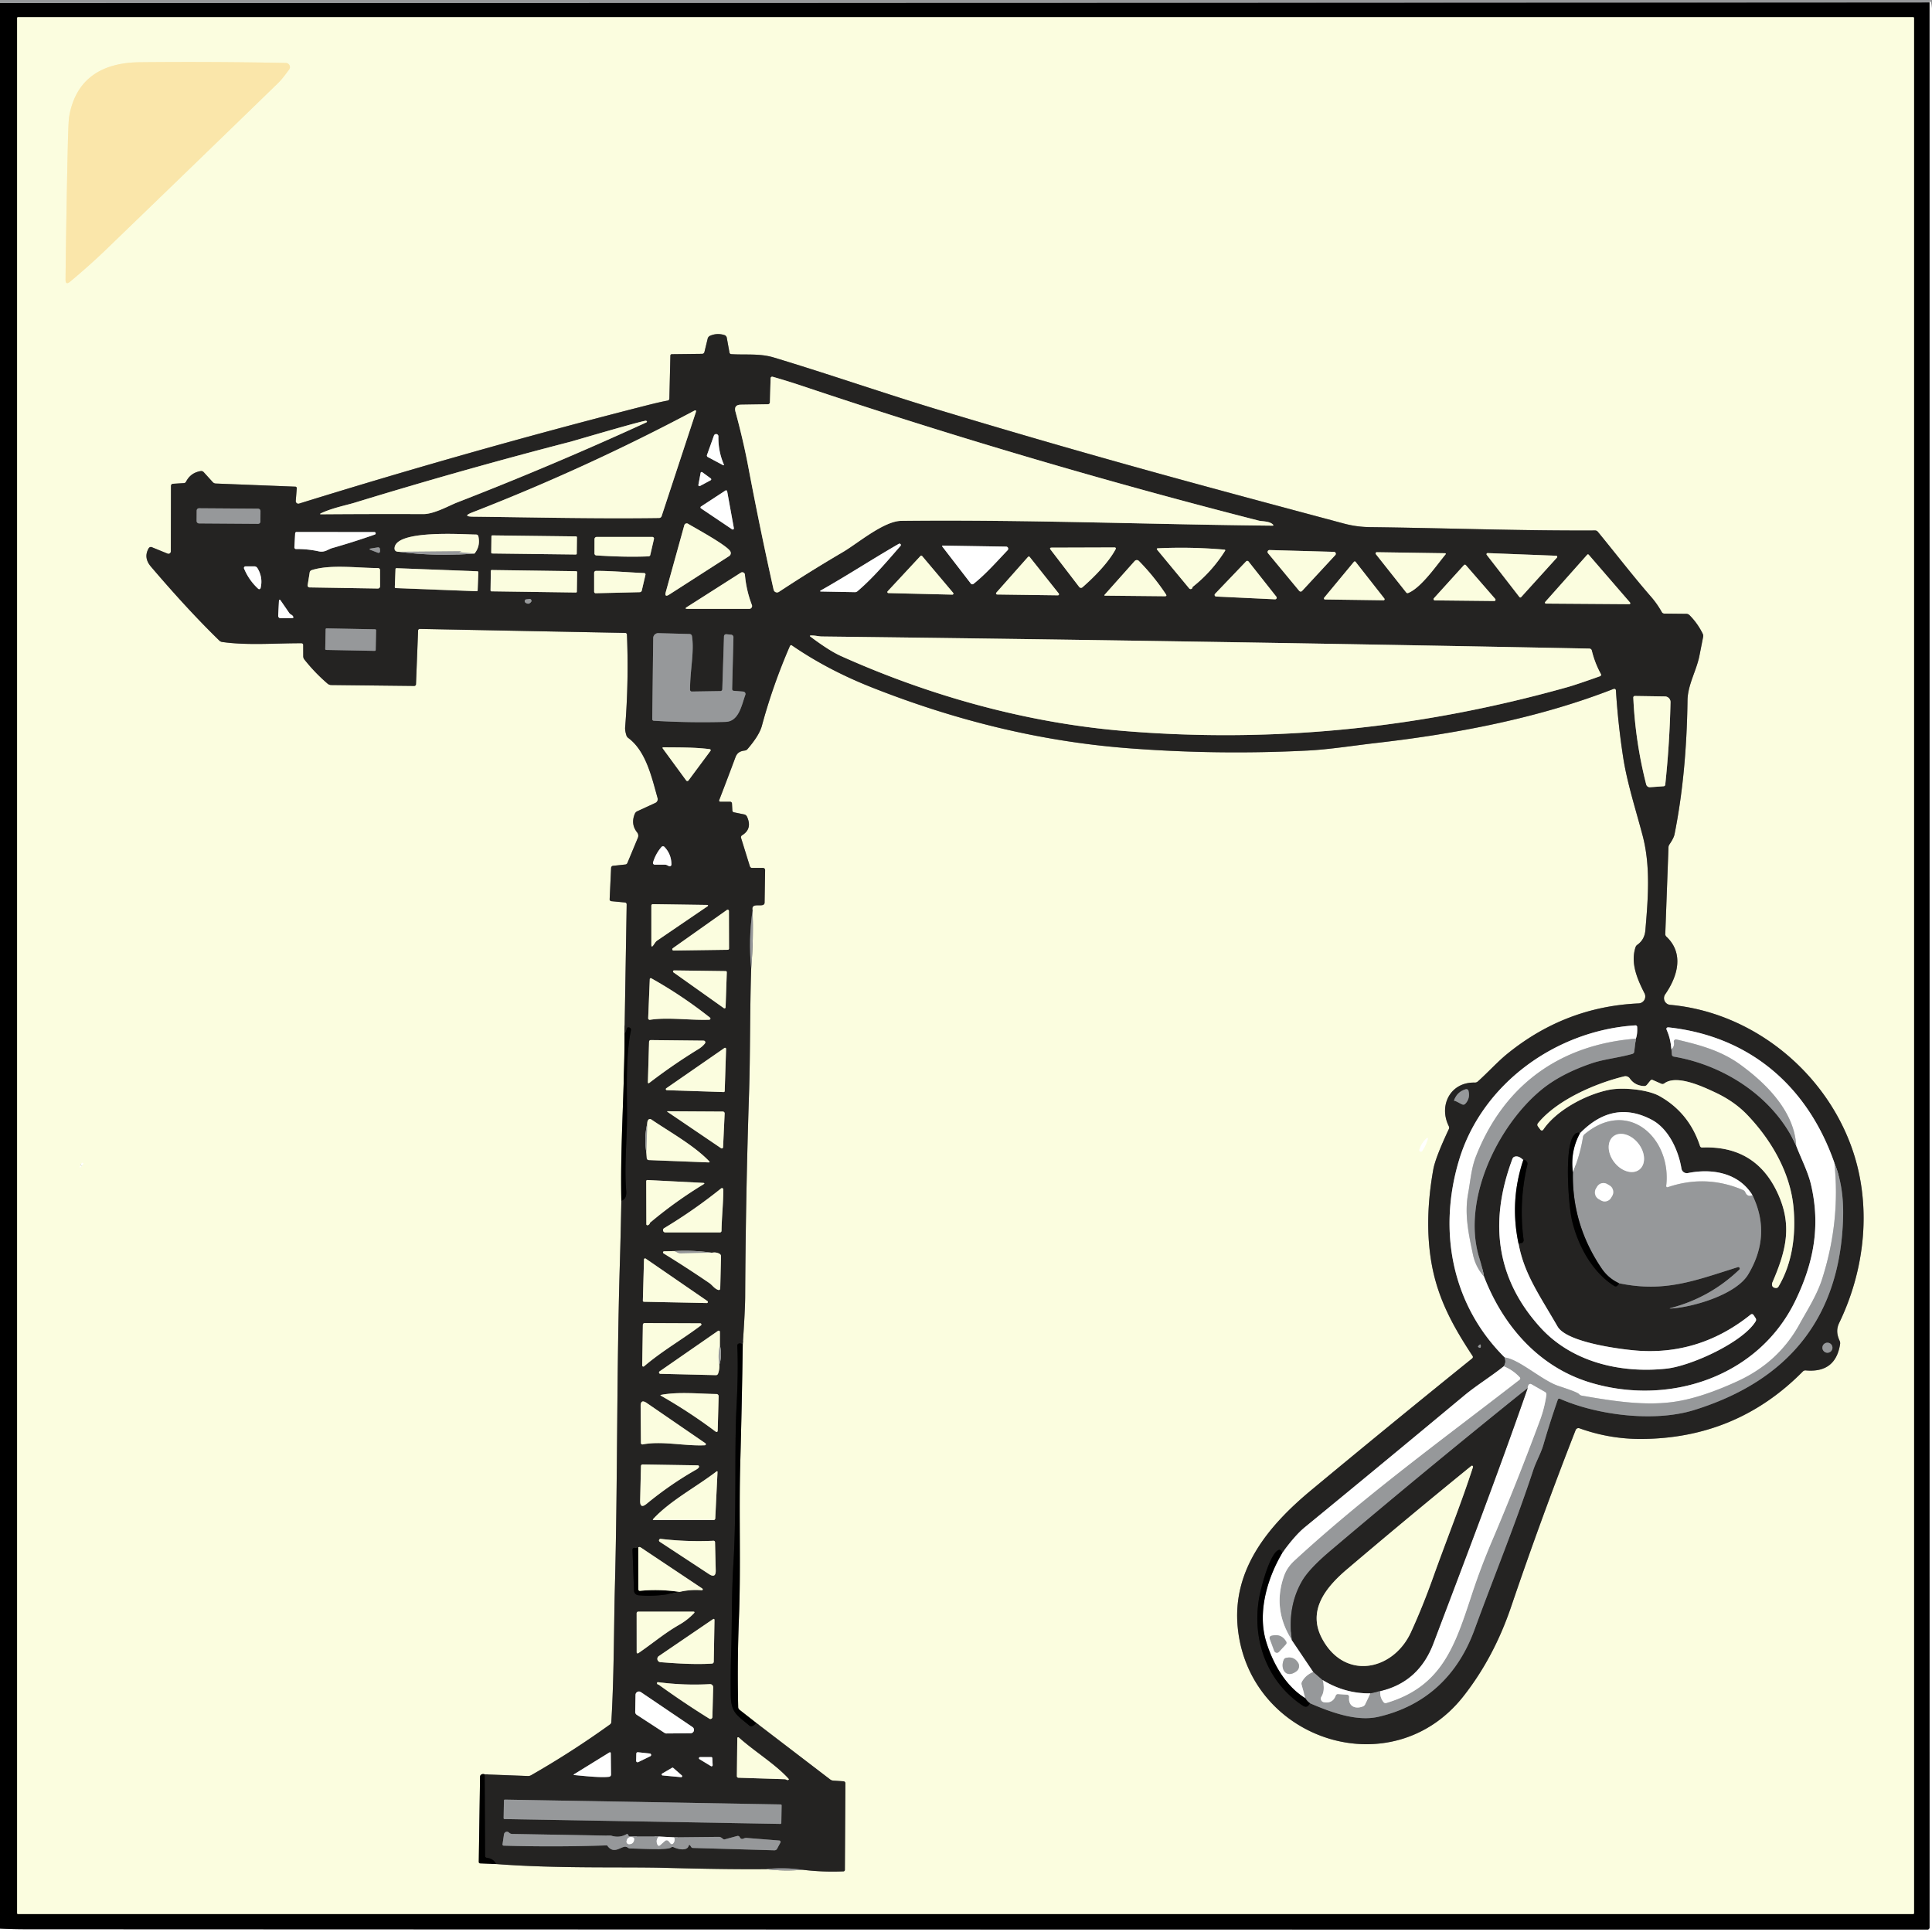 <svg xmlns="http://www.w3.org/2000/svg" viewBox="0 0 591 591"><rect x="0" y="0" width="591" height="591" fill="#333333" stroke="none"/><g stroke-width="2" fill="none"><path stroke="#cbcccd" vector-effect="non-scaling-stroke" d="M591 2.56q-.28-2.76-.76-1.81"/><path stroke="#4b4c4d" vector-effect="non-scaling-stroke" d="M590.24.75q-1.72.05-2.74.05Q293.75.97 0 .94"/><path stroke="gray" vector-effect="non-scaling-stroke" d="M0 589.94q4 .19 8 .19 290.84.12 581.58.12a.68.67 90 00.67-.68L590.24.75"/><path stroke="#7e7f70" vector-effect="non-scaling-stroke" d="M585.5 5.52a.26.26 0 00-.26-.26H5.5a.26.26 0 00-.26.26v579.72a.26.26 0 00.26.26h579.74a.26.26 0 00.26-.26V5.52"/><path stroke="#fbf2c5" vector-effect="non-scaling-stroke" d="M42.71 19.04c-11.47.12-19.55 5.01-21.55 16.62q-.24 1.37-.42 9.21-.47 20.78-.69 40.61-.02 1.87 1.41.67 6.15-5.15 10.93-9.76 26.36-25.43 52.65-50.95c1.24-1.2 2.39-2.82 3.4-4.16a1.27 1.26 19 00-.99-2.02q-22.46-.44-44.74-.22"/><path stroke="#7e7f70" vector-effect="non-scaling-stroke" d="M191.04 316.25c.03 17.03-1.34 34.06-.97 51.05"/><path stroke="#909081" vector-effect="non-scaling-stroke" d="M190.07 367.3q-.17 9.57-.46 19.19c-1 33.16-.65 66.37-1.53 99.53-.29 11.09-.24 27.18-1.08 40.78a.92.91-17.3 01-.37.69q-11.66 8.4-24.14 15.54a1.83 1.81-58.9 01-.99.25l-13.24-.5"/><path stroke="#7e7f70" vector-effect="non-scaling-stroke" d="M148.26 542.78q-.49-.21-.97.02a.81.8-13 00-.44.7l-.39 26.06a.44.44 0 00.42.45l4.87.2"/><path stroke="#909081" vector-effect="non-scaling-stroke" d="M151.75 570.21c18.71 1.44 38.63.83 51.43 1.16q19.73.52 31.06.4"/><path stroke="#c9cbbd" vector-effect="non-scaling-stroke" d="M234.24 571.77q5.61.69 11.26.19"/><path stroke="#909081" vector-effect="non-scaling-stroke" d="M245.5 571.96q6.16.76 12.51.49a.45.45 0 00.44-.45l.16-26.47a.62.62 0 00-.57-.63l-3.2-.22a1.71 1.68 65.3 01-.87-.33L231.29 527"/><path stroke="#7e7f70" vector-effect="non-scaling-stroke" d="M231.29 527l-5.07-3.97a1.06 1.04 18.6 01-.41-.81q-.31-13.5.22-26.98c.64-16.15-.03-31.87.42-47.81q.5-18.09.76-36.18"/><path stroke="#909081" vector-effect="non-scaling-stroke" d="M227.21 411.25q.72-10.44.74-14.75.16-30.97 1.18-61.92c.4-12.09.24-25.53.66-38.33"/><path stroke="#c9cbbd" vector-effect="non-scaling-stroke" d="M229.79 296.25q.75-8.86.42-17.75"/><path stroke="#909081" vector-effect="non-scaling-stroke" d="M230.21 278.5c-.45-2.24 1.95-1.29 3.15-1.66a.75.75 0 00.53-.7l.16-9.98a.65.65 0 00-.65-.66h-3.35a.69.69 0 01-.66-.49l-2.69-8.67a.72.71 65.8 01.31-.83q3.21-1.97 1.5-5.69a1.25 1.23-6.2 00-.87-.69l-3.17-.65a.56.55 4.8 01-.44-.51l-.12-2.19a.56.56 0 00-.56-.53h-3.04a.34.34 0 01-.32-.46q2.53-6.54 4.98-13.12c.54-1.45 1.44-1.89 2.87-2.08a1.28 1.26 16.2 00.82-.44q3.61-4.19 4.4-7.12 3.34-12.37 8.58-24.44a.41.4 28.7 01.61-.17q10.97 7.55 24.59 12.92c25.24 9.97 51.13 16.41 77.86 18.51q27.6 2.15 55.25.75c6.74-.34 14.08-1.53 21.09-2.33 24.29-2.78 49.73-7.59 72.59-16.55a.5.5 0 01.68.43q.64 10.26 2.22 20.54c1.2 7.79 3.83 15.89 5.93 23.84 2.49 9.4 1.69 19.31.86 29.04q-.24 2.87-2.46 4.44a1.49 1.48 81.1 00-.56.77c-1.58 4.86.56 9.76 2.76 14.08a2.12 2.12 0 01-1.79 3.08q-22.62 1.02-40.43 15.62c-2.74 2.25-5.8 5.6-8.79 8.28a1.31 1.3-64.7 01-.88.32c-7.47-.2-11.15 6.95-7.99 13.33a1.05 1.04 44.7 01.01.92q-4.11 8.75-4.75 12.34-2.79 15.65-.55 28.58c1.9 10.92 6.58 19.37 12.58 28.47a.56.55-36.2 01-.12.74q-24.77 19.98-49.26 40.31c-12.89 10.71-24.28 24.16-22.45 42.16 3.5 34.42 47.2 48.61 69.01 20.89q9.32-11.83 14.62-27.44 9.23-27.19 19.72-54.01a.93.92 20.7 011.18-.53q9.17 3.29 18.82 3.26 29.25-.11 49.51-20.66a1.09 1.07 24.5 01.85-.31q9.17.84 10.54-8.08a1.72 1.71-53.2 00-.13-.94c-.84-1.87-1.1-3.54-.13-5.55 7.94-16.42 10.01-36.01 3.88-53.39-8.36-23.7-30.58-41.62-55.62-43.87a2.05 2.05 0 01-1.5-3.22c3.77-5.43 5.86-12.49.34-17.66a1.03 1.02-67.3 01-.32-.79l.98-26.51a1.66 1.58-28.5 01.28-.87q1.33-1.95 1.56-3.08 3.68-18.31 3.98-41c.06-4.72 2.72-9.06 3.63-13.58q.58-2.92 1.15-5.85a1.47 1.47 0 00-.12-.94q-1.56-3.2-4.05-5.7a1.41 1.4-21.8 00-.97-.41l-6.73-.07a.88.87-14.4 01-.77-.45q-1.4-2.51-3.27-4.67c-5.63-6.47-10.86-13.29-16.32-19.93a1.07 1.05 69.6 00-.81-.38c-22.95.12-46.41-.76-68.91-1.02q-4.03-.05-7.93-1.09c-41.32-11.07-74.33-19.82-123.46-34.63-16.75-5.05-33.85-11.01-50.91-16.16-4.38-1.32-8.52-.75-13.06-1.04a.57.56 86.1 01-.53-.47l-.82-4.52a1.08 1.07 4.1 00-.73-.84q-2.26-.72-4.4.22a1.3 1.28-5.5 00-.72.86l-1 4.12a.71.7 6.7 01-.69.54l-9.3.11a.42.42 0 00-.42.41l-.31 13.19a.61.61 0 01-.51.59q-2.14.37-6.73 1.54-52.79 13.45-106.03 29.97a.79.79 0 01-1.02-.81l.31-3.89a.45.45 0 00-.43-.48l-24.37-.96a1.32 1.26-18.5 01-.89-.42l-2.77-3.05a1.04 1.04 0 00-.94-.33q-3.07.5-4.48 3.26a.76.74-77.5 01-.63.41l-3.36.21a.65.65 0 00-.61.65l-.04 20.03a.73.73 0 01-1.01.68l-4.8-1.96a.77.77 0 00-.96.32q-1.68 2.86.68 5.62 11.37 13.34 20.93 22.63a1.55 1.53-18.7 00.86.42c7.62 1.11 16.5.36 24.27.39a.52.51 0 01.52.51l.01 3.46a1.62 1.57-64.9 00.34.99q3.2 4.05 7.12 7.41a1.78 1.72 64.5 001.09.41l25.38.28a.55.54 1.6 00.56-.52l.65-16.45a.48.48 0 01.49-.47l62.89 1.22a.51.51 0 01.5.49q.59 14.21-.55 28.4-.08.98.39 2.47a1.51 1.5 9.2 00.55.76c5.46 4.03 7.19 12.05 8.99 18.41a1.25 1.24 70 01-.68 1.47l-5.53 2.55a1.52 1.5-.7 00-.75.76q-1.34 3.16.7 5.72a1.62 1.61 37.2 01.23 1.63l-3.21 7.71a.75.75 0 01-.63.47l-3.76.4a.67.66 88.5 00-.59.63l-.45 9.6a.56.56 0 00.51.59l4.2.4a.56.55-86.7 01.5.57l-.66 39.61"/><path stroke="#5d5e5e" vector-effect="non-scaling-stroke" d="M230.21 278.5q-1.29 8.85-.42 17.75"/><path stroke="#121211" vector-effect="non-scaling-stroke" d="M227.21 411.25q-.62-.41-1.19-.26a.65.64-9.4 00-.48.66q.36 7.3-.24 18.85c-.67 12.79.06 31.55-.97 48.24-.56 9.01-.36 17.52-.68 27.09q-.19 5.48-.11 12.73c.07 5.45 1.98 6.12 5.72 9.32a.85.84 54 00.86.14q.72-.28 1.17-1.02"/><path stroke="#5d5e5e" vector-effect="non-scaling-stroke" d="M245.5 571.96q-5.6-.79-11.26-.19"/><path stroke="#121211" vector-effect="non-scaling-stroke" d="M151.75 570.21q-.75-1.65-2.88-1.91a.56.56 0 01-.49-.56l-.12-24.96M190.07 367.3q1.7-.48 1.48-3.05c-.58-6.89.18-15.64.25-21.33.1-7.4-.58-18.8 1.16-27.56.13-.61-.04-.99-.66-1.09a.51.51 0 00-.59.43q-.14.88-.67 1.55"/><path stroke="#fdfeef" vector-effect="non-scaling-stroke" d="M435.93 348.67q-1.2 1.27-1.73 3a.48.48 0 00.86.41q.93-1.37 1.51-3.01.62-1.74-.64-.4M25.01 355.79q-1.39 2.54.4.32a.23.13-55.1 00.03-.3l-.27-.09a.14.14 0 00-.16.07"/><path stroke="#909081" vector-effect="non-scaling-stroke" d="M234.93 123.66l-8.3.13q-2.22.04-1.64 2.18 2.41 8.87 3.94 16.99 3.5 18.56 7.72 37.43a1.07 1.07 0 001.63.66q9.53-6.29 19.61-12.2c4.42-2.6 12.46-9.46 17.8-9.52 37.83-.42 75.7 1.1 113.53 1.47q.53 0 .15-.37c-1.05-1.05-3.35-.92-4.28-1.16q-70.56-18.03-139.62-41.19-4.43-1.49-9.12-2.83a.49.48 8.9 00-.62.45l-.21 7.38a.6.59 0 01-.59.58M144.76 158.05c19.11.22 38.04.67 56.86.4a.83.83 0 00.77-.56l10.45-31.75q.3-.91-.55-.46-32.97 17.52-67.77 31.05-3.31 1.28.24 1.32M98.06 157.32q16.22-.12 31.44-.06c3.31.01 8-2.64 10.2-3.5q29.32-11.38 57.92-24.5.57-.26.02-.55c-.47-.25-22.24 6.18-23.11 6.41q-33.18 8.58-65.96 18.63c-2.58.79-7.19 1.69-10.56 3.35a.12.11-58.4 00.05.22"/><path stroke="#929191" vector-effect="non-scaling-stroke" d="M216.52 139.81l4.55 2.42q.54.29.3-.28-1.7-4.03-1.61-8.45a.71.7-34.6 00-1.37-.25l-2.12 5.92a.52.52 0 00.25.64M217.39 146.91a.33.33 0 00.04-.55l-2.6-1.91a.33.33 0 00-.51.21l-.68 3.65a.33.33 0 00.48.36l3.27-1.76M222.44 150.29a.35.35 0 00-.54-.23l-7.46 4.88a.35.35 0 000 .58l9.51 6.4a.35.35 0 00.54-.36l-2.05-11.27"/><path stroke="#5d5e5e" vector-effect="non-scaling-stroke" d="M79.681 156.308a.7.7 0 00-.695-.705l-18.12-.126a.7.7 0 00-.705.695l-.022 3.24a.7.7 0 00.695.705l18.12.126a.7.7 0 00.705-.695l.022-3.24"/><path stroke="#909081" vector-effect="non-scaling-stroke" d="M223.34 168.55c-1.42-2-10.43-6.86-12.87-8.33a.77.77 0 00-1.14.45l-5.65 20.38q-.5 1.82 1.09.8l18.27-11.74a1.1 1.09 56 00.3-1.56"/><path stroke="#929191" vector-effect="non-scaling-stroke" d="M90.73 162.73a.44.44 0 00-.44.41l-.24 4.26a.53.53 0 00.54.56q3.51-.05 6.93.7c1.85.4 2.81-.63 4.11-1q6.52-1.86 13.03-4.14a.39.39 0 00-.13-.76l-23.8-.03"/><path stroke="#5d5e5e" vector-effect="non-scaling-stroke" d="M122 168.79q11.37 1.49 23.15.54"/><path stroke="#909081" vector-effect="non-scaling-stroke" d="M145.15 169.33q1.86-2.26 1.18-5.3a.67.66 83.8 00-.63-.51c-3.94-.03-24.24-1.52-24.99 3.97q-.18 1.3 1.29 1.3"/><path stroke="#c9cbbd" vector-effect="non-scaling-stroke" d="M145.15 169.33l-4.5-.39q-.35-.03-.02-.13l.33-.11q.27-.09-.02-.08l-18.94.17"/><path stroke="#909081" vector-effect="non-scaling-stroke" d="M176.49 164.36a.27.27 0 00-.267-.273l-25.618-.313a.27.27 0 00-.273.266l-.062 5a.27.27 0 00.267.273l25.618.313a.27.27 0 00.274-.266l.06-5M182.41 169.9c5.3.34 10.7.52 15.99.29a.56.54-83.8 00.52-.43l1.13-4.89a.51.51 0 00-.5-.62h-17.02a.67.66 0 00-.67.66l-.01 4.39a.6.6 0 00.56.6"/><path stroke="#929191" vector-effect="non-scaling-stroke" d="M262.3 180.86c4.81-4.1 8.97-9.05 13.16-13.86a.42.41 5.3 00-.53-.63c-7.98 4.59-15.71 9.65-23.77 14.2q-.64.37.1.38l10.25.19a1.18 1.17 25.2 00.79-.28M297.77 178.63c3.71-2.91 7.26-6.97 10.46-10.32a.65.65 0 00-.46-1.1l-19.31-.31q-.44-.01-.17.34l8.7 11.29a.56.56 0 00.78.1"/><path stroke="#5d5e5e" vector-effect="non-scaling-stroke" d="M113.2 168.16l2.4.93a.48.48 0 00.66-.48l-.03-.66a.56.55-6.6 00-.65-.51l-2.35.38a.18.17 50.7 00-.03.34"/><path stroke="#909081" vector-effect="non-scaling-stroke" d="M331.13 179.65c3.53-3.08 7.96-7.55 10.17-11.7a.34.33 14.1 00-.3-.49l-19.28.06q-.81 0-.32.64l8.73 11.39a.69.68 50.5 001 .1M364.81 179.56q5.89-4.64 9.96-11.1a.21.21 0 00-.16-.32q-10.17-.89-20.35-.42-.63.02-.23.51l9.74 11.76a.58.58 0 00.81.08q.21-.16.23-.51M408.47 169.8a.59.59 0 00-.42-.99l-19.69-.55a.59.59 0 00-.47.97l9.53 11.51a.59.59 0 00.89.03l10.16-10.97M430.77 181.4c4.01-1.63 8.75-8.59 11.37-11.74q.35-.42-.19-.43l-20.77-.31a.37.37 0 00-.3.6l9.29 11.73a.52.51-30.5 00.6.15M476.28 170.56a.34.34 0 00-.24-.56l-20.96-.81a.34.34 0 00-.28.55l10 12.9a.34.34 0 00.52.02l10.96-12.1M271.54 180.87a.33.33 0 00.23.56l19.55.47a.33.33 0 00.26-.54l-9.51-11.28a.33.33 0 00-.49-.01l-10.04 10.8M472.68 184.14a.3.3 0 00.23.5l25.49.18a.3.3 0 00.23-.5l-12.64-14.63a.3.3 0 00-.46 0l-12.85 14.45M314.99 170.38a.34.34 0 00-.52-.02l-9.69 10.93a.34.34 0 00.25.57l18.58.25a.34.34 0 00.27-.55l-8.89-11.18M347.1 171.62l-9.17 10.29q-.27.29.13.3l18.26.18q.73 0 .33-.6-3.64-5.5-8.27-10.2a.89.88-46.1 00-1.28.03M371.69 181.65a.49.49 0 00.33.83l18.01.85a.49.49 0 00.41-.79l-8.52-10.79a.49.49 0 00-.73-.03l-9.5 9.93M405.07 182.84a.33.33 0 00.25.54l17.89.25a.33.33 0 00.27-.53l-8.8-11.23a.33.33 0 00-.51-.01l-9.1 10.98M438.63 183.01a.39.39 0 00.28.65l18.18.19a.39.39 0 00.3-.64l-8.98-10.33a.39.39 0 00-.59-.01l-9.19 10.14"/><path stroke="#929191" vector-effect="non-scaling-stroke" d="M77.8 173.25h-2.69a.49.49 0 00-.45.68q1.49 3.57 4.32 6.17a.45.45 0 00.74-.22q.77-3.24-.97-6.1a1.12 1.12 0 00-.95-.53"/><path stroke="#909081" vector-effect="non-scaling-stroke" d="M115.64 173.77c-6.12 0-14.61-1.21-20.3.64a.9.9 0 00-.61.71l-.62 3.88a.6.59 5.5 00.57.69l20.9.34a.67.67 0 00.68-.67l-.01-4.98a.62.61.5 00-.61-.61M146.327 175.039a.27.27 0 00-.26-.28l-24.8-.953a.27.27 0 00-.28.26l-.214 5.555a.27.27 0 00.26.28l24.8.953a.27.27 0 00.28-.26l.214-5.555M176.54 174.995a.26.26 0 00-.256-.264l-25.877-.361a.26.26 0 00-.264.256l-.084 6a.26.26 0 00.257.263l25.877.361a.26.26 0 00.264-.256l.084-6M197.05 175.3c-4.91-.21-9.77-.66-14.71-.67a.59.59 0 00-.59.59v5.77a.48.47 88.9 00.49.48l13.46-.32a.67.66 5 00.63-.52l1.12-4.81a.43.42 7.8 00-.4-.52M226.63 175.18l-16.49 10.51q-.88.56.17.56h18.89a.87.87 0 00.81-1.17q-1.73-4.5-2.14-9.29a.81.81 0 00-1.24-.61"/><path stroke="#5d5e5e" vector-effect="non-scaling-stroke" d="M160.71 184.33q.98.77 1.75-.19a.57.57 0 00-.51-.92l-.96.12a.56.56 0 00-.28.99"/><path stroke="#929191" vector-effect="non-scaling-stroke" d="M88.42 187.43l-2.48-3.61q-.56-.83-.62.17l-.22 4.36a.74.73 1.1 00.75.77l3.47-.04q.65-.01.3-.57-.2-.31-.5-.46-.43-.22-.7-.62"/><path stroke="#5d5e5e" vector-effect="non-scaling-stroke" d="M115.047 192.779a.27.27 0 00-.265-.275l-14.897-.286a.27.27 0 00-.275.264l-.117 6.06a.27.27 0 00.265.274l14.897.286a.27.27 0 00.275-.264l.117-6.06M223.96 210.78l.4-15.83a.78.77-86.9 00-.71-.8l-1.47-.14a.66.65-86.2 00-.71.63l-.52 16.21a.57.56-89.4 01-.55.55l-8.76.14a.55.55 0 01-.56-.55c.02-6.15 1.35-11.73.59-16.41a.75.75 0 00-.72-.64l-9.57-.26a1.52 1.52 0 00-1.56 1.5l-.3 24.79a.5.5 0 00.47.51q10.97.66 21.94.35c4.14-.12 4.92-5.15 6.07-8.27a.76.75 12.3 00-.65-1.01l-2.9-.23a.53.53 0 01-.49-.54"/><path stroke="#909081" vector-effect="non-scaling-stroke" d="M251.41 194.7c-.97-.01-2.26-.37-3.38-.3q-.52.04-.11.35 5.76 4.33 9.39 5.96c27.34 12.26 57.02 20.5 86.91 22.93 45.86 3.72 90.73-.93 135.26-13.44q2.71-.76 9.99-3.35a.46.45-24.1 00.25-.64q-1.88-3.41-2.79-7.21a.8.8 0 00-.75-.6c-78.25-1.53-156.51-2.78-234.77-3.7M509.4 240.06q1.34-12.6 1.61-25.26a1.73 1.72 1.2 00-1.7-1.76l-9.2-.14a.47.47 0 00-.48.49q.6 13.48 3.94 26.56a1.15 1.14 80.6 001.19.86l4.18-.3a.51.5-88.5 00.46-.45M217.1 229.17c-4.5-.59-9.51-.53-14.11-.57q-.51 0-.21.41l7.13 9.73a.43.43 0 00.7 0l6.72-9.05a.33.32 21.7 00-.23-.52"/><path stroke="#929191" vector-effect="non-scaling-stroke" d="M204.1 264.68l.51.26a.54.54 0 00.78-.48q-.01-3.18-2.15-5.4a.61.6-46.9 00-.89.03q-1.79 2.07-2.58 4.71a.54.54 0 00.52.7h3.05q.4 0 .76.18"/><path stroke="#909081" vector-effect="non-scaling-stroke" d="M201.06 287.7l15.43-10.51a.2.2 0 00-.1-.37l-16.67-.24a.46.45.6 00-.47.45v11.9q0 1.1.63.19l.54-.78q.26-.38.64-.64M205.82 290.06a.39.39 0 00.23.71l16.57-.23a.39.39 0 00.39-.4l-.03-11.47a.39.39 0 00-.61-.32l-16.55 11.71M206.22 296.85a.33.33 0 00-.2.6l15.42 10.95a.33.33 0 00.52-.25l.37-10.75a.33.33 0 00-.33-.34l-15.78-.21M198.84 311.96c5.45-.86 12.49.2 18.12-.02a.37.36-26.5 00.22-.65q-8.49-6.73-17.95-12.03a.31.31 0 00-.46.26l-.49 11.95a.49.48-3.5 00.56.49"/><path stroke="#5d5e5e" vector-effect="non-scaling-stroke" d="M460.29 415.25q.5 1.47-.29 2.71"/><path stroke="#929191" vector-effect="non-scaling-stroke" d="M460 417.96c-3.95 3.15-8.48 5.93-12.13 8.97q-24.27 20.21-48.7 40.24-3.07 2.52-6.92 7.87"/><path stroke="#121211" vector-effect="non-scaling-stroke" d="M392.25 475.04l-.35-.63a.61.6 65.7 00-.73-.28c-2.79 1.03-5.56 12.02-6.04 14.89-2.13 12.75 2.47 25.5 13.37 32.72q1.41.95 2.25-.7"/><path stroke="#5d5e5e" vector-effect="non-scaling-stroke" d="M400.75 521.04c7.35 3.18 14.67 5.57 20.96 4.12 14.51-3.37 24.27-12.77 29.33-26.61 5.97-16.31 12.52-32.27 17.97-48.8.89-2.69 2.36-5.19 3.11-7.76q2.01-6.93 4.42-13.84a.46.46 0 01.62-.27c11.4 5.02 28.88 7.25 41.09 3.45 28.76-8.94 44.82-28.29 45.56-59.15q.22-9.39-2.67-16.46"/><path stroke="#929191" vector-effect="non-scaling-stroke" d="M561.14 355.72c-8.13-23.29-25.71-38.66-50.58-41.43q-1.12-.12-.66.91 1.13 2.56 1.39 5.8"/><path stroke="#5d5e5e" vector-effect="non-scaling-stroke" d="M511.29 321l.14 1.61a.69.68 2.2 00.57.61c15.52 2.61 30.78 12.48 37.46 27.28"/><path stroke="#929191" vector-effect="non-scaling-stroke" d="M549.46 350.5c1.54 4 3.62 7.98 4.53 11.9 2.99 12.8.74 24.07-4.8 35.51-11.34 23.43-38.84 32.33-62.91 24.96-15.69-4.81-26.55-17.42-32.32-32.37"/><path stroke="#5d5e5e" vector-effect="non-scaling-stroke" d="M453.96 390.5q-.27-1.88-1.46-5.75c-5.39-17.59 5.56-40.17 18.8-51.21q6.04-5.04 15.68-8.3c3.69-1.25 8.24-1.67 12.41-2.87a.75.74 85.2 00.52-.62l.5-4.03"/><path stroke="#929191" vector-effect="non-scaling-stroke" d="M500.41 317.72q.52-1.4.4-3.59a.5.5 0 00-.53-.47c-24.21 1.52-46.94 17.81-53.97 41.27-6.44 21.47-2.29 44.13 13.98 60.32"/><path stroke="#cbcccd" vector-effect="non-scaling-stroke" d="M500.41 317.72c-23.29 1.85-40.39 14.26-48.92 36.02-1.41 3.6-1.69 7.5-2.4 11.42-1.16 6.35.19 12.44 1.48 18.58q.8 3.82 3.39 6.76M549.46 350.5c-.54-10.39-8.95-18.89-17.05-24.79-5.91-4.31-12.44-6.07-19.59-7.73a.65.64.6 00-.78.76q.28 1.33-.75 2.26M561.14 355.72q1.89 18-3.81 35.7c-1.6 4.97-4.99 10.21-6.75 13.46q-6.44 11.84-19.06 17.63-10.77 4.95-18.78 6.21c-9.11 1.44-18.81-.03-28.91-1.8a1.38 1.3-13.5 01-.77-.44c-.61-.71-5.43-2.19-6.65-2.63-4.9-1.77-11.82-8.1-16.12-8.6"/><path stroke="#4b4c4d" vector-effect="non-scaling-stroke" d="M400.75 521.04q-.94-.65-1.45-1.56"/><path stroke="#cbcccd" vector-effect="non-scaling-stroke" d="M399.3 519.48l-1.14-4.11a1.27 1.25 52 01.11-.95q1.2-2.12 3.48-2.96"/><path stroke="#5d5e5e" vector-effect="non-scaling-stroke" d="M401.75 511.46l2.86 2.48"/><path stroke="#cbcccd" vector-effect="non-scaling-stroke" d="M404.61 513.94q.81 3.16-.4 5.1a1.1 1.1 0 00.74 1.66q2.74.48 3.65-2.03a.69.69 0 01.7-.45l2.81.19a.63.63 0 01.59.7c-.32 2.85 1.91 3.83 4.24 2.87a1.28 1.27 1.2 00.67-.64l1.6-3.34"/><path stroke="#5d5e5e" vector-effect="non-scaling-stroke" d="M419.21 518l3.04-.71"/><path stroke="#cbcccd" vector-effect="non-scaling-stroke" d="M422.25 517.29q-.24 1.84.99 3.4a.77.75 62.3 00.8.26c17.33-5.11 21.14-17.93 26.35-33.7q2.59-7.82 5.92-15.66 7.85-18.44 14.81-37.26 1.36-3.67 1.92-7.67a.84.82-72 00-.41-.83l-4.2-2.4a.61.61 0 00-.82.21q-.25.39-.29.98"/><path stroke="#5d5e5e" vector-effect="non-scaling-stroke" d="M467.32 424.62q-30.53 24.52-60.39 49.82-6.52 5.52-8.66 9.26-4.5 7.83-3.11 17.97"/><path stroke="#cbcccd" vector-effect="non-scaling-stroke" d="M395.16 501.67q-6.03-9.52-2.31-19.77.89-2.47 3.2-4.59c21.8-20.07 45.64-37.3 68.8-55.27a.48.47 50.2 00.06-.69q-2.05-2.23-4.91-3.39"/><path stroke="#929191" vector-effect="non-scaling-stroke" d="M395.16 501.67l6.59 9.79"/><path stroke="gray" vector-effect="non-scaling-stroke" d="M399.3 519.48c-6.07-3.68-10-10.76-12-17.39-2.68-8.84.33-19.27 4.95-27.05"/><path stroke="#929191" vector-effect="non-scaling-stroke" d="M419.21 518q-7.7.13-14.6-4.06M422.25 517.29q11.74-2.76 16.21-14.56c9.92-26.18 19.76-51.94 28.86-78.11"/><path stroke="#909081" vector-effect="non-scaling-stroke" d="M215.24 318.33l-16.16-.17a.53.52-88.3 00-.53.51l-.36 12.29q-.02.65.5.25 7.2-5.53 14.95-10.28 1.24-.75 2.01-1.76a.52.52 0 00-.41-.84M203.81 332.91a.32.32 0 00.17.58l17.38.57a.32.32 0 00.33-.31l.42-12.89a.32.32 0 00-.5-.28l-17.8 12.33M492.28 333.37c4.19-.83 11.81-.08 15.41 1.95q9.01 5.07 12.35 15.25a.66.65-9.9 00.65.45q16.23-.63 22.98 13.73c4.63 9.84 2.84 17.52-1.44 27.43-.43.98-.05 1.77 1.03 1.82a.84.84 0 00.77-.41c4.32-7.26 5.37-16.06 4.6-24.31-1-10.71-6.94-20.74-14.2-28.3q-3.89-4.05-9.67-6.77c-3.96-1.86-11.9-5.58-15.65-2.79a.92.92 0 01-.94.1l-2.62-1.16a.58.57-58.1 00-.68.16l-1.06 1.31a1.1 1.08 20.1 01-.89.4q-2.82-.13-4.36-2.32a1.62 1.61-24.1 00-1.71-.65c-8.77 2.12-20.52 7.19-26.36 14.31a.81.8-43.8 00-.03.99l.78 1.04a.52.51-46.5 00.84-.03c4.03-5.99 13.16-10.81 20.2-12.2"/><path stroke="#5d5e5e" vector-effect="non-scaling-stroke" d="M444.9 336.74c.58.06 1.78.88 2.43 1.12a.83.83 0 00.9-.2q1.57-1.67.98-3.99a.67.66-15.3 00-.83-.47q-2.61.75-3.58 3.37a.12.12 0 00.1.17"/><path stroke="#909081" vector-effect="non-scaling-stroke" d="M204.14 340.09l16.44 11.15a.4.39-71.4 00.61-.31l.48-10.32a.55.55 0 00-.55-.58l-16.94-.1a.09.08 60.9 00-.04.16"/><path stroke="#121211" vector-effect="non-scaling-stroke" d="M483.29 346.7q-.71-.97-2.01.85c-2.74 3.86-1.48 21.07-.44 25.62 1.76 7.63 6.12 15.93 12.99 20.22a.78.76-45.7 00.86-.02q.46-.31.56-.83"/><path stroke="#5d5e5e" vector-effect="non-scaling-stroke" d="M495.25 392.54c14.07 2.95 23.38-.87 36.37-4.92a.45.45 0 01.44.75q-8.9 8.54-20.82 11.71-.95.25.03.19c6.56-.41 19.8-4.2 23.53-10.46q7.17-12.02 1.28-24.19"/><path stroke="#929191" vector-effect="non-scaling-stroke" d="M536.08 365.62c-4.2-6.87-12.34-8.27-19.75-6.78a1.67 1.66 79.7 01-1.97-1.37c-.89-5.47-3.89-12.21-9.14-14.96q-11.83-6.21-21.93 4.19"/><path stroke="#cbcccd" vector-effect="non-scaling-stroke" d="M536.08 365.62q-1.53.65-2.2-.91a1.27 1.27 0 00-.67-.67q-11.36-4.86-23.05-.87a.36.36 0 01-.47-.39c1.74-14.52-11.56-27-24.99-15.8a1.37 1.33 75.1 00-.46.82q-.88 5.55-3.09 10.79"/><path stroke="gray" vector-effect="non-scaling-stroke" d="M481.15 358.59q-.84-6.35 2.14-11.89"/><path stroke="#4b4c4d" vector-effect="non-scaling-stroke" d="M495.25 392.54q-3.28-1.53-5.3-4.51-9.13-13.43-8.8-29.44"/><path stroke="#5d5e5e" vector-effect="non-scaling-stroke" d="M197.99 343.71q-1.02 4.35-.28 8.79"/><path stroke="#909081" vector-effect="non-scaling-stroke" d="M197.71 352.5l.13 1.77a.66.65-.5 00.62.6l18.24.71q.61.03.19-.41c-4.7-4.86-12.02-8.89-17.68-12.74a.68.67 40.1 00-.84.07q-.36.35-.38 1.21"/><path stroke="#c9cbbd" vector-effect="non-scaling-stroke" d="M197.71 352.5l.28-8.79"/><path stroke="#121211" vector-effect="non-scaling-stroke" d="M464.54 380.5q.66.05 1.19-.38a.93.93 0 00.34-.85q-1.54-11.63 1.16-23.03a1.13 1.13 0 00-.18-.9q-.5-.7-1.08-.48"/><path stroke="#929191" vector-effect="non-scaling-stroke" d="M465.97 354.86q-1.38-1.4-2.63-1.03a1.05 1.03 1.6 00-.67.62q-11.18 29.85 8.47 51.56c9.66 10.68 24.65 14.18 38.67 12.65 7.51-.82 23.33-8.03 27.24-14.46a.94.92 44.4 00-.02-1l-.64-.96a.58.57 53.6 00-.83-.13q-15.2 12.22-33.99 11.1c-4.67-.28-22.2-2.39-25.11-7.43-5.7-9.86-10.19-16.07-11.92-25.28"/><path stroke="gray" vector-effect="non-scaling-stroke" d="M465.97 354.86q-4.22 12.59-1.43 25.64"/><path stroke="#909081" vector-effect="non-scaling-stroke" d="M198.81 374.06q7.67-6.47 16.32-11.74.72-.44-.12-.48l-16.95-.87a.36.35 1.5 00-.38.35l.04 13.17a.32.32 0 00.43.3q.6-.21.66-.73M220.71 376.51c.07-4.25.55-8.45.55-12.65a.41.41 0 00-.67-.32q-8.3 6.67-17.43 12.16a.7.7 0 00.37 1.3h16.69a.49.49 0 00.49-.49M206.25 382.71l-3.1.07a.34.34 0 00-.17.63q7.17 4.41 14.06 9.12c.85.58 1.51 1.71 2.71 2.07a.44.44 0 00.57-.41l.24-9.85a.88.87-74.6 00-.45-.8q-1.05-.59-2.36-.33"/><path stroke="#5d5e5e" vector-effect="non-scaling-stroke" d="M217.75 383.21q-5.72-.83-11.5-.5"/><path stroke="#c9cbbd" vector-effect="non-scaling-stroke" d="M217.75 383.21l-9.52.22q-.49.02-.92-.2l-1.06-.52"/><path stroke="#909081" vector-effect="non-scaling-stroke" d="M196.65 397.87a.33.33 0 00.32.34l19.24.39a.33.33 0 00.19-.6l-18.88-12.99a.33.33 0 00-.52.27l-.35 12.59M214.19 404.8l-16.98-.07a.56.55-89 00-.56.55l-.2 12.41a.35.35 0 00.57.27c5.61-4.78 11.59-8.14 17.39-12.51a.36.36 0 00-.22-.65"/><path stroke="#5d5e5e" vector-effect="non-scaling-stroke" d="M220.04 417.5q.94-2.94.17-6"/><path stroke="#909081" vector-effect="non-scaling-stroke" d="M220.21 411.5l.01-4.07a.38.37-17.2 00-.59-.31l-17.87 12.39a.41.41 0 00.22.74l17.02.41a.7.68-79.3 00.66-.46q.46-1.27.38-2.7"/><path stroke="#c9cbbd" vector-effect="non-scaling-stroke" d="M220.21 411.5q-.66 2.98-.17 6"/><path stroke="#5d5e5e" vector-effect="non-scaling-stroke" d="M560.55 412.27a1.54 1.54 0 00-1.54-1.54 1.54 1.54 0 00-1.54 1.54 1.54 1.54 0 001.54 1.54 1.54 1.54 0 001.54-1.54M452.97 412.02q.1-1.37-.8-.23a.21.21 0 00.06.31l.27.16a.31.31 0 00.47-.24"/><path stroke="#909081" vector-effect="non-scaling-stroke" d="M202.1 426.9q8.68 4.94 16.69 10.94.74.55.76-.37l.28-10.36a.66.66 0 00-.65-.67c-5.49-.09-11.66-.76-17.05.27a.1.1 0 00-.03.19M196.59 441.85c5.9-1.15 12.86.56 19.02.26a.34.33 60.7 00.17-.61l-17.95-12.33q-1.88-1.29-1.86.99l.09 11.25a.45.45 0 00.53.44M213.46 448.25l-16.88-.27a.51.5-88.9 00-.51.5l-.25 10.56q-.06 2.65 1.99.97 7.31-6 15.08-10.41.8-.45.93-.84a.39.39 0 00-.36-.51M219.21 450.1c-6.4 4.89-14.15 8.92-19.35 14.51q-.36.39.17.39h18.23a.54.54 0 00.54-.51l.69-14.25a.17.17 0 00-.28-.14M201.79 471.61l15.06 9.89q2.16 1.42 2.09-1.16l-.21-8.58a.45.45 0 00-.47-.44q-8.08.38-16.15-.58a.48.48 0 00-.32.87M207.86 486.97q3.36-.8 6.81-.51a.28.28 0 00.18-.51l-18.89-12.61a.6.57-32 00-.45-.09l-.26.04"/><path stroke="#121211" vector-effect="non-scaling-stroke" d="M195.25 473.29l-1.33.23a.54.53 83.9 00-.44.55l.46 12.49a1.48 1.48 0 001.34 1.43q6.08.55 12.58-1.02"/><path stroke="#7e7f70" vector-effect="non-scaling-stroke" d="M195.25 473.29l.02 12.88a.48.47 86.7 00.52.47q5.9-.59 12.07.33"/><path stroke="#909081" vector-effect="non-scaling-stroke" d="M212 493h-16.75a.5.5 0 00-.5.5l.01 11.95a.31.31 0 00.49.26c4.24-2.87 7.92-6.06 12.52-8.69q2.48-1.42 4.46-3.47.52-.55-.23-.55M202.02 508.46c5.09.41 10.64.75 15.76.44a.59.59 0 00.56-.58l.22-12.66q.01-.67-.54-.29l-16.49 11.23a1.02 1.02 0 00.49 1.86M201.44 515.31q7.78 5.62 15.56 10.44a.61.6-73.4 00.92-.5l.24-9.1a.95.95 0 00-1.01-.97q-7.95.44-15.83-.6a.3.3 0 00-.33.4q.11.33.45.33"/><path stroke="#929191" vector-effect="non-scaling-stroke" d="M194.31 523.67a1.04 1.04 0 00.47.89l8.51 5.54a1.04 1.04 0 00.57.17l7.4-.06a1.04 1.04 0 00.58-1.9l-15.81-10.7a1.04 1.04 0 00-1.62.84l-.1 5.22"/><path stroke="#909081" vector-effect="non-scaling-stroke" d="M240.57 544.42q.19.12.42.09.51-.08.16-.45c-4.15-4.53-10.43-8.29-15.15-12.56a.28.27 21.1 00-.46.2l-.13 11.62a.49.48-89.4 00.47.49l14.13.45q.3.01.56.16"/><path stroke="#929191" vector-effect="non-scaling-stroke" d="M175.74 543c2.83.25 7.95.85 10.58.52a.67.66-3.8 00.59-.67l-.07-6.43q-.01-.6-.53-.28l-10.64 6.57q-.41.25.07.29M198.94 537.23a.44.44 0 00-.15-.83l-3.65-.39a.44.44 0 00-.49.43l-.05 2.19a.44.44 0 00.64.4l3.7-1.8M214.15 537.5a.34.34 0 00-.18.63l3.51 2.13a.34.34 0 00.52-.31l-.1-2.14a.34.34 0 00-.34-.32l-3.41.01M202.57 542.53a.31.31 0 00.12.58l5.65.53a.31.31 0 00.23-.54l-2.63-2.3a.31.31 0 00-.36-.03l-3.01 1.76"/><path stroke="#5d5e5e" vector-effect="non-scaling-stroke" d="M239.1 552.252a.27.27 0 00-.264-.275l-84.408-1.473a.27.27 0 00-.274.265l-.095 5.42a.27.27 0 00.265.274l84.408 1.473a.27.27 0 00.274-.265l.095-5.42M185.71 564.5c2.29 3.36 4.78-.54 6.27.65a1.41 1.37-24.7 00.88.31c1.97-.02 11.39.59 12.38-.3a.7.69-52.6 01.79-.11c1.18.59 4.09 1.32 4.63-.38q.18-.56.51-.07l.27.41a.63.62 73.8 00.5.28l24.95.72a.9.89 14.6 00.83-.48l1.01-1.88a.43.43 0 00-.34-.63l-9.95-.79q-.52-.04-.98.18-.78.37-1.17-.43a.67.66-20.5 00-.78-.35l-3.8 1.03a.54.54 0 01-.46-.08l-.51-.39a1.51 1.5-27.3 00-.92-.29l-13.57.14"/><path stroke="#929191" vector-effect="non-scaling-stroke" d="M206.25 562.04l-4.75-.25"/><path stroke="#5d5e5e" vector-effect="non-scaling-stroke" d="M201.5 561.79l-8.97-.01a.27.27 0 01-.25-.17l-.12-.34a.36.36 0 00-.52-.19q-2.13 1.22-4.64.46M187 561.54l-30.35-.54a1.35 1.34 67.1 01-.9-.37q-.49-.45-1.01-.24a.96.95-7.5 00-.57.73l-.45 3.04a.37.37 0 00.35.43q15.82.46 31.64-.09"/><path stroke="#96989a" vector-effect="non-scaling-stroke" d="M187 561.54q-1.23 1.35-1.29 2.96"/><path stroke="#cbcccd" vector-effect="non-scaling-stroke" d="M201.5 561.79q-1.05 1.18-.33 2.58a.45.45 0 00.7.14l1.55-1.37a.79.78 49.3 011.12.09l.58.7a.52.51 46.1 00.77.02q.68-.74.36-1.91M501.472 357.78a6.45 4.66 52.1 00-.285-7.953 6.45 4.66 52.1 00-7.64-2.227 6.45 4.66 52.1 00.286 7.953 6.45 4.66 52.1 007.64 2.227M493.21 365.753a2.24 2.24 0 00-.782-3.07l-.79-.47a2.24 2.24 0 00-3.07.783l-.399.67a2.24 2.24 0 00.783 3.07l.79.47a2.24 2.24 0 003.07-.782l.399-.67M391.24 505.3l2.12-2.3a.71.71 0 00.08-.84q-1.54-2.59-4.58-1.75a.67.67 0 00-.45.88l1.38 3.72a.87.86 56.2 001.45.29M392.72 507.7c-1.23 2.84.74 5.94 3.9 3.51a1.96 1.95-35 00.46-2.59q-1.3-2.04-3.71-1.46a.96.95 5.1 00-.65.54"/><path stroke="#909081" vector-effect="non-scaling-stroke" d="M404.43 501.25c6.91 12.92 21.75 9.86 27.18-1.96q3.56-7.76 6.77-16.74c4.28-11.97 8.52-22.41 12.2-33.75a.33.32 79.9 00-.51-.36q-19.22 15.63-38.02 31.61c-6.41 5.45-12.25 12.54-7.62 21.2"/><path stroke="#cbcccd" vector-effect="non-scaling-stroke" d="M192.45 564.14q1.43-.02 1.55-1.53a.54.53 10.4 00-.39-.56q-1.6-.43-1.94 1.14a.78.78 0 00.78.95"/></g><path fill="#96989a" d="M0 0h591v2.56q-.28-2.76-.76-1.81-1.72.05-2.74.05Q293.75.97 0 .94V0z"/><path fill="#fff" d="M591 2.56V591H0v-1.06q4 .19 8 .19 290.84.12 581.58.12a.68.67 90 00.67-.68L590.24.75q.48-.95.76 1.81z"/><path d="M590.24.75l.01 588.82a.68.67-90 01-.67.68q-290.74 0-581.58-.12-4 0-8-.19V.94Q293.75.97 587.5.8q1.02 0 2.74-.05zm-4.74 4.77a.26.26 0 00-.26-.26H5.5a.26.26 0 00-.26.26v579.72a.26.26 0 00.26.26h579.74a.26.26 0 00.26-.26V5.52z"/><path fill="#fbfddf" d="M585.5 585.24a.26.26 0 01-.26.26H5.5a.26.26 0 01-.26-.26V5.52a.26.26 0 01.26-.26h579.74a.26.26 0 01.26.26v579.72zM42.71 19.04c-11.47.12-19.55 5.01-21.55 16.62q-.24 1.37-.42 9.21-.47 20.78-.69 40.61-.02 1.87 1.41.67 6.15-5.15 10.93-9.76 26.36-25.43 52.65-50.95c1.24-1.2 2.39-2.82 3.4-4.16a1.27 1.26 19 00-.99-2.02q-22.46-.44-44.74-.22zm148.33 297.21c.03 17.03-1.34 34.06-.97 51.05q-.17 9.57-.46 19.19c-1 33.16-.65 66.37-1.53 99.53-.29 11.09-.24 27.18-1.08 40.78a.92.91-17.3 01-.37.69q-11.66 8.4-24.14 15.54a1.83 1.81-58.9 01-.99.25l-13.24-.5q-.49-.21-.97.02a.81.8-13 00-.44.7l-.39 26.06a.44.44 0 00.42.45l4.87.2c18.71 1.44 38.63.83 51.43 1.16q19.73.52 31.06.4 5.61.69 11.26.19 6.16.76 12.51.49a.45.45 0 00.44-.45l.16-26.47a.62.62 0 00-.57-.63l-3.2-.22a1.71 1.68 65.3 01-.87-.33L231.29 527l-5.07-3.97a1.06 1.04 18.6 01-.41-.81q-.31-13.5.22-26.98c.64-16.15-.03-31.87.42-47.81q.5-18.09.76-36.18.72-10.44.74-14.75.16-30.97 1.18-61.92c.4-12.09.24-25.53.66-38.33q.75-8.86.42-17.75c-.45-2.24 1.95-1.29 3.15-1.66a.75.75 0 00.53-.7l.16-9.98a.65.65 0 00-.65-.66h-3.35a.69.69 0 01-.66-.49l-2.69-8.67a.72.71 65.8 01.31-.83q3.21-1.97 1.5-5.69a1.25 1.23-6.2 00-.87-.69l-3.17-.65a.56.55 4.8 01-.44-.51l-.12-2.19a.56.56 0 00-.56-.53h-3.04a.34.34 0 01-.32-.46q2.53-6.54 4.98-13.12c.54-1.45 1.44-1.89 2.87-2.08a1.28 1.26 16.2 00.82-.44q3.61-4.19 4.4-7.12 3.34-12.37 8.58-24.44a.41.4 28.7 01.61-.17q10.97 7.55 24.59 12.92c25.24 9.97 51.13 16.41 77.86 18.51q27.6 2.15 55.25.75c6.74-.34 14.08-1.53 21.09-2.33 24.29-2.78 49.73-7.59 72.59-16.55a.5.5 0 01.68.43q.64 10.26 2.22 20.54c1.2 7.79 3.83 15.89 5.93 23.84 2.49 9.4 1.69 19.31.86 29.04q-.24 2.87-2.46 4.44a1.49 1.48 81.1 00-.56.77c-1.58 4.86.56 9.76 2.76 14.08a2.12 2.12 0 01-1.79 3.08q-22.62 1.02-40.43 15.62c-2.74 2.25-5.8 5.6-8.79 8.28a1.31 1.3-64.7 01-.88.32c-7.47-.2-11.15 6.95-7.99 13.33a1.05 1.04 44.7 01.01.92q-4.11 8.75-4.75 12.34-2.79 15.65-.55 28.58c1.9 10.92 6.58 19.37 12.58 28.47a.56.55-36.2 01-.12.74q-24.77 19.98-49.26 40.31c-12.89 10.71-24.28 24.16-22.45 42.16 3.5 34.42 47.2 48.61 69.01 20.89q9.32-11.83 14.62-27.44 9.23-27.19 19.72-54.01a.93.92 20.7 011.18-.53q9.17 3.29 18.82 3.26 29.25-.11 49.51-20.66a1.09 1.07 24.5 01.85-.31q9.17.84 10.54-8.08a1.72 1.71-53.2 00-.13-.94c-.84-1.87-1.1-3.54-.13-5.55 7.94-16.42 10.01-36.01 3.88-53.39-8.36-23.7-30.58-41.62-55.62-43.87a2.05 2.05 0 01-1.5-3.22c3.77-5.43 5.86-12.49.34-17.66a1.03 1.02-67.3 01-.32-.79l.98-26.51a1.66 1.58-28.5 01.28-.87q1.33-1.95 1.56-3.08 3.68-18.31 3.98-41c.06-4.72 2.72-9.06 3.63-13.58q.58-2.92 1.15-5.85a1.47 1.47 0 00-.12-.94q-1.56-3.2-4.05-5.7a1.41 1.4-21.8 00-.97-.41l-6.73-.07a.88.87-14.4 01-.77-.45q-1.4-2.51-3.27-4.67c-5.63-6.47-10.86-13.29-16.32-19.93a1.07 1.05 69.6 00-.81-.38c-22.95.12-46.41-.76-68.91-1.02q-4.03-.05-7.93-1.09c-41.32-11.07-74.33-19.82-123.46-34.63-16.75-5.05-33.85-11.01-50.91-16.16-4.38-1.32-8.52-.75-13.06-1.04a.57.56 86.1 01-.53-.47l-.82-4.52a1.08 1.07 4.1 00-.73-.84q-2.26-.72-4.4.22a1.3 1.28-5.5 00-.72.86l-1 4.12a.71.7 6.7 01-.69.54l-9.3.11a.42.42 0 00-.42.41l-.31 13.19a.61.61 0 01-.51.59q-2.14.37-6.73 1.54-52.79 13.45-106.03 29.97a.79.79 0 01-1.02-.81l.31-3.89a.45.45 0 00-.43-.48l-24.37-.96a1.32 1.26-18.5 01-.89-.42l-2.77-3.05a1.04 1.04 0 00-.94-.33q-3.07.5-4.48 3.26a.76.74-77.5 01-.63.41l-3.36.21a.65.65 0 00-.61.65l-.04 20.03a.73.73 0 01-1.01.68l-4.8-1.96a.77.77 0 00-.96.32q-1.68 2.86.68 5.62 11.37 13.34 20.93 22.63a1.55 1.53-18.7 00.86.42c7.62 1.11 16.5.36 24.27.39a.52.51 0 01.52.51l.01 3.46a1.62 1.57-64.9 00.34.99q3.2 4.05 7.12 7.41a1.78 1.72 64.5 001.09.41l25.38.28a.55.54 1.6 00.56-.52l.65-16.45a.48.48 0 01.49-.47l62.89 1.22a.51.51 0 01.5.49q.59 14.21-.55 28.4-.08.98.39 2.47a1.51 1.5 9.2 00.55.76c5.46 4.03 7.19 12.05 8.99 18.41a1.25 1.24 70 01-.68 1.47l-5.53 2.55a1.52 1.5-.7 00-.75.76q-1.34 3.16.7 5.72a1.62 1.61 37.2 01.23 1.63l-3.21 7.71a.75.75 0 01-.63.47l-3.76.4a.67.66 88.5 00-.59.63l-.45 9.6a.56.56 0 00.51.59l4.2.4a.56.55-86.7 01.5.57l-.66 39.61zm244.89 32.42q-1.2 1.27-1.73 3a.48.48 0 00.86.41q.93-1.37 1.51-3.01.62-1.74-.64-.4zm-410.92 7.12q-1.39 2.54.4.32a.23.13-55.1 00.03-.3l-.27-.09a.14.14 0 00-.16.07z"/><path fill="#fae6aa" d="M21.16 35.66c2-11.61 10.08-16.5 21.55-16.62q22.28-.22 44.74.22a1.27 1.26 19 01.99 2.02c-1.01 1.34-2.16 2.96-3.4 4.16Q58.75 50.96 32.39 76.39 27.61 81 21.46 86.15q-1.43 1.2-1.41-.67.22-19.83.69-40.61.18-7.84.42-9.21z"/><path fill="#242322" d="M230.21 278.5q-1.29 8.85-.42 17.75c-.42 12.8-.26 26.24-.66 38.33q-1.02 30.95-1.18 61.92-.02 4.31-.74 14.75-.62-.41-1.19-.26a.65.64-9.4 00-.48.66q.36 7.3-.24 18.85c-.67 12.79.06 31.55-.97 48.24-.56 9.01-.36 17.52-.68 27.09q-.19 5.48-.11 12.73c.07 5.45 1.98 6.12 5.72 9.32a.85.84 54 00.86.14q.72-.28 1.17-1.02l22.68 17.35a1.71 1.68 65.3 00.87.33l3.2.22a.62.62 0 01.57.63l-.16 26.47a.45.45 0 01-.44.45q-6.35.27-12.51-.49-5.6-.79-11.26-.19-11.33.12-31.06-.4c-12.8-.33-32.72.28-51.43-1.16q-.75-1.65-2.88-1.91a.56.56 0 01-.49-.56l-.12-24.96 13.24.5a1.83 1.81-58.9 00.99-.25q12.48-7.14 24.14-15.54a.92.91-17.3 00.37-.69c.84-13.6.79-29.69 1.08-40.78.88-33.16.53-66.37 1.53-99.53q.29-9.62.46-19.19 1.7-.48 1.48-3.05c-.58-6.89.18-15.64.25-21.33.1-7.4-.58-18.8 1.16-27.56.13-.61-.04-.99-.66-1.09a.51.51 0 00-.59.43q-.14.88-.67 1.55l.66-39.61a.56.55-86.7 00-.5-.57l-4.2-.4a.56.56 0 01-.51-.59l.45-9.6a.67.66 88.5 01.59-.63l3.76-.4a.75.75 0 00.63-.47l3.21-7.71a1.62 1.61 37.2 00-.23-1.63q-2.04-2.56-.7-5.72a1.52 1.5-.7 01.75-.76l5.53-2.55a1.25 1.24 70 00.68-1.47c-1.8-6.36-3.53-14.38-8.99-18.41a1.51 1.5 9.2 01-.55-.76q-.47-1.49-.39-2.47 1.14-14.19.55-28.4a.51.51 0 00-.5-.49l-62.89-1.22a.48.48 0 00-.49.47l-.65 16.45a.55.54 1.6 01-.56.52l-25.38-.28a1.78 1.72 64.5 01-1.09-.41q-3.92-3.36-7.12-7.41a1.62 1.57-64.9 01-.34-.99l-.01-3.46a.52.51 0 00-.52-.51c-7.77-.03-16.65.72-24.27-.39a1.55 1.53-18.7 01-.86-.42q-9.56-9.29-20.93-22.63-2.36-2.76-.68-5.62a.77.77 0 01.96-.32l4.8 1.96a.73.73 0 001.01-.68l.04-20.03a.65.65 0 01.61-.65l3.36-.21a.76.74-77.5 00.63-.41q1.41-2.76 4.48-3.26a1.04 1.04 0 01.94.33l2.77 3.05a1.32 1.26-18.5 00.89.42l24.37.96a.45.45 0 01.43.48l-.31 3.89a.79.79 0 001.02.81q53.24-16.52 106.03-29.97 4.59-1.17 6.73-1.54a.61.61 0 00.51-.59l.31-13.19a.42.42 0 01.42-.41l9.3-.11a.71.7 6.7 00.69-.54l1-4.12a1.3 1.28-5.5 01.72-.86q2.14-.94 4.4-.22a1.08 1.07 4.1 01.73.84l.82 4.52a.57.56 86.1 00.53.47c4.54.29 8.68-.28 13.06 1.04 17.06 5.15 34.16 11.11 50.91 16.16 49.13 14.81 82.14 23.56 123.46 34.63q3.9 1.04 7.93 1.09c22.5.26 45.96 1.14 68.91 1.02a1.07 1.05 69.6 01.81.38c5.46 6.64 10.69 13.46 16.32 19.93q1.87 2.16 3.27 4.67a.88.87-14.4 00.77.45l6.73.07a1.41 1.4-21.8 01.97.41q2.49 2.5 4.05 5.7a1.47 1.47 0 01.12.94q-.57 2.93-1.15 5.85c-.91 4.52-3.57 8.86-3.63 13.58q-.3 22.69-3.98 41-.23 1.13-1.56 3.08a1.66 1.58-28.5 00-.28.87l-.98 26.51a1.03 1.02-67.3 00.32.79c5.52 5.17 3.43 12.23-.34 17.66a2.05 2.05 0 001.5 3.22c25.04 2.25 47.26 20.17 55.62 43.87 6.13 17.38 4.06 36.97-3.88 53.39-.97 2.01-.71 3.68.13 5.55a1.72 1.71-53.2 01.13.94q-1.37 8.92-10.54 8.08a1.09 1.07 24.5 00-.85.31q-20.26 20.55-49.51 20.66-9.65.03-18.82-3.26a.93.92 20.7 00-1.18.53q-10.49 26.82-19.72 54.01-5.3 15.61-14.62 27.44c-21.81 27.72-65.51 13.53-69.01-20.89-1.83-18 9.56-31.45 22.45-42.16q24.49-20.33 49.26-40.31a.56.55-36.2 00.12-.74c-6-9.1-10.68-17.55-12.58-28.47q-2.24-12.93.55-28.58.64-3.59 4.75-12.34a1.05 1.04 44.7 00-.01-.92c-3.16-6.38.52-13.53 7.99-13.33a1.31 1.3-64.7 00.88-.32c2.99-2.68 6.05-6.03 8.79-8.28q17.81-14.6 40.43-15.62a2.12 2.12 0 001.79-3.08c-2.2-4.32-4.34-9.22-2.76-14.08a1.49 1.48 81.1 01.56-.77q2.22-1.57 2.46-4.44c.83-9.73 1.63-19.64-.86-29.04-2.1-7.95-4.73-16.05-5.93-23.84q-1.58-10.28-2.22-20.54a.5.5 0 00-.68-.43c-22.86 8.96-48.3 13.77-72.59 16.55-7.01.8-14.35 1.99-21.09 2.33q-27.65 1.4-55.25-.75c-26.73-2.1-52.62-8.54-77.86-18.51q-13.62-5.37-24.59-12.92a.41.4 28.7 00-.61.17q-5.24 12.07-8.58 24.44-.79 2.93-4.4 7.12a1.28 1.26 16.2 01-.82.44c-1.43.19-2.33.63-2.87 2.08q-2.45 6.58-4.98 13.12a.34.34 0 00.32.46h3.04a.56.56 0 01.56.53l.12 2.19a.56.55 4.8 00.44.51l3.17.65a1.25 1.23-6.2 01.87.69q1.71 3.72-1.5 5.69a.72.71 65.8 00-.31.83l2.69 8.67a.69.69 0 00.66.49h3.35a.65.65 0 01.65.66l-.16 9.98a.75.75 0 01-.53.7c-1.2.37-3.6-.58-3.15 1.66zm4.72-154.84l-8.3.13q-2.22.04-1.64 2.18 2.41 8.87 3.94 16.99 3.5 18.56 7.72 37.43a1.07 1.07 0 001.63.66q9.53-6.29 19.61-12.2c4.42-2.6 12.46-9.46 17.8-9.52 37.83-.42 75.7 1.1 113.53 1.47q.53 0 .15-.37c-1.05-1.05-3.35-.92-4.28-1.16q-70.56-18.03-139.62-41.19-4.43-1.49-9.12-2.83a.49.48 8.9 00-.62.45l-.21 7.38a.6.59 0 01-.59.58zm-90.17 34.39c19.11.22 38.04.67 56.86.4a.83.83 0 00.77-.56l10.45-31.75q.3-.91-.55-.46-32.97 17.52-67.77 31.05-3.31 1.28.24 1.32zm-46.7-.73q16.22-.12 31.44-.06c3.31.01 8-2.64 10.2-3.5q29.32-11.38 57.92-24.5.57-.26.02-.55c-.47-.25-22.24 6.18-23.11 6.41q-33.18 8.58-65.96 18.63c-2.58.79-7.19 1.69-10.56 3.35a.12.11-58.4 00.05.22zm118.46-17.51l4.55 2.42q.54.29.3-.28-1.7-4.03-1.61-8.45a.71.7-34.6 00-1.37-.25l-2.12 5.92a.52.52 0 00.25.64zm.87 7.1a.33.33 0 00.04-.55l-2.6-1.91a.33.33 0 00-.51.21l-.68 3.65a.33.33 0 00.48.36l3.27-1.76zm5.05 3.38a.35.35 0 00-.54-.23l-7.46 4.88a.35.35 0 000 .58l9.51 6.4a.35.35 0 00.54-.36l-2.05-11.27zm-142.759 6.018a.7.7 0 00-.695-.705l-18.12-.126a.7.7 0 00-.705.695l-.022 3.24a.7.7 0 00.695.705l18.12.126a.7.7 0 00.705-.695l.022-3.24zM223.34 168.55c-1.42-2-10.43-6.86-12.87-8.33a.77.77 0 00-1.14.45l-5.65 20.38q-.5 1.82 1.09.8l18.27-11.74a1.1 1.09 56 00.3-1.56zm-132.61-5.82a.44.44 0 00-.44.41l-.24 4.26a.53.53 0 00.54.56q3.51-.05 6.93.7c1.85.4 2.81-.63 4.11-1q6.52-1.86 13.03-4.14a.39.39 0 00-.13-.76l-23.8-.03zm31.27 6.06q11.37 1.49 23.15.54 1.86-2.26 1.18-5.3a.67.66 83.8 00-.63-.51c-3.94-.03-24.24-1.52-24.99 3.97q-.18 1.3 1.29 1.3zm54.49-4.43a.27.27 0 00-.267-.273l-25.618-.313a.27.27 0 00-.273.266l-.062 5a.27.27 0 00.267.273l25.618.313a.27.27 0 00.274-.266l.06-5zm5.92 5.54c5.3.34 10.7.52 15.99.29a.56.54-83.8 00.52-.43l1.13-4.89a.51.51 0 00-.5-.62h-17.02a.67.66 0 00-.67.66l-.01 4.39a.6.6 0 00.56.6zm79.89 10.96c4.81-4.1 8.97-9.05 13.16-13.86a.42.41 5.3 00-.53-.63c-7.98 4.59-15.71 9.65-23.77 14.2q-.64.37.1.38l10.25.19a1.18 1.17 25.2 00.79-.28zm35.47-2.23c3.71-2.91 7.26-6.97 10.46-10.32a.65.65 0 00-.46-1.1l-19.31-.31q-.44-.01-.17.34l8.7 11.29a.56.56 0 00.78.1zM113.2 168.16l2.4.93a.48.48 0 00.66-.48l-.03-.66a.56.55-6.6 00-.65-.51l-2.35.38a.18.17 50.7 00-.03.34zm217.93 11.49c3.53-3.08 7.96-7.55 10.17-11.7a.34.33 14.1 00-.3-.49l-19.28.06q-.81 0-.32.64l8.73 11.39a.69.68 50.5 001 .1zm33.68-.09q5.89-4.64 9.96-11.1a.21.21 0 00-.16-.32q-10.17-.89-20.35-.42-.63.02-.23.51l9.74 11.76a.58.58 0 00.81.08q.21-.16.23-.51zm43.66-9.76a.59.59 0 00-.42-.99l-19.69-.55a.59.59 0 00-.47.97l9.53 11.51a.59.59 0 00.89.03l10.16-10.97zm22.3 11.6c4.01-1.63 8.75-8.59 11.37-11.74q.35-.42-.19-.43l-20.77-.31a.37.37 0 00-.3.6l9.29 11.73a.52.51-30.5 00.6.15zm45.51-10.84a.34.34 0 00-.24-.56l-20.96-.81a.34.34 0 00-.28.55l10 12.9a.34.34 0 00.52.02l10.96-12.1zm-204.74 10.31a.33.33 0 00.23.56l19.55.47a.33.33 0 00.26-.54l-9.51-11.28a.33.33 0 00-.49-.01l-10.04 10.8zm201.14 3.27a.3.3 0 00.23.5l25.49.18a.3.3 0 00.23-.5l-12.64-14.63a.3.3 0 00-.46 0l-12.85 14.45zm-157.69-13.76a.34.34 0 00-.52-.02l-9.69 10.93a.34.34 0 00.25.57l18.58.25a.34.34 0 00.27-.55l-8.89-11.18zm32.11 1.24l-9.17 10.29q-.27.29.13.3l18.26.18q.73 0 .33-.6-3.64-5.5-8.27-10.2a.89.88-46.1 00-1.28.03zm24.59 10.03a.49.49 0 00.33.83l18.01.85a.49.49 0 00.41-.79l-8.52-10.79a.49.49 0 00-.73-.03l-9.5 9.93zm33.38 1.19a.33.33 0 00.25.54l17.89.25a.33.33 0 00.27-.53l-8.8-11.23a.33.33 0 00-.51-.01l-9.1 10.98zm33.56.17a.39.39 0 00.28.65l18.18.19a.39.39 0 00.3-.64l-8.98-10.33a.39.39 0 00-.59-.01l-9.19 10.14zM77.8 173.25h-2.69a.49.49 0 00-.45.68q1.49 3.57 4.32 6.17a.45.45 0 00.74-.22q.77-3.24-.97-6.1a1.12 1.12 0 00-.95-.53zm37.84.52c-6.12 0-14.61-1.21-20.3.64a.9.9 0 00-.61.71l-.62 3.88a.6.59 5.5 00.57.69l20.9.34a.67.67 0 00.68-.67l-.01-4.98a.62.61.5 00-.61-.61zm30.687 1.269a.27.27 0 00-.26-.28l-24.8-.953a.27.27 0 00-.28.26l-.214 5.555a.27.27 0 00.26.28l24.8.953a.27.27 0 00.28-.26l.214-5.555zm30.214-.044a.26.26 0 00-.257-.264l-25.877-.361a.26.26 0 00-.264.256l-.084 6a.26.26 0 00.257.263l25.877.361a.26.26 0 00.264-.256l.084-6zm20.509.305c-4.91-.21-9.77-.66-14.71-.67a.59.59 0 00-.59.59v5.77a.48.47 88.9 00.49.48l13.46-.32a.67.66 5 00.63-.52l1.12-4.81a.43.42 7.8 00-.4-.52zm29.58-.12l-16.49 10.51q-.88.56.17.56h18.89a.87.87 0 00.81-1.17q-1.73-4.5-2.14-9.29a.81.81 0 00-1.24-.61zm-65.92 9.15q.98.77 1.75-.19a.57.57 0 00-.51-.92l-.96.12a.56.56 0 00-.28.99zm-72.29 3.1l-2.48-3.61q-.56-.83-.62.17l-.22 4.36a.74.73 1.1 00.75.77l3.47-.04q.65-.01.3-.57-.2-.31-.5-.46-.43-.22-.7-.62zm26.627 5.349a.27.27 0 00-.265-.275l-14.897-.286a.27.27 0 00-.275.264l-.117 6.06a.27.27 0 00.265.274l14.897.286a.27.27 0 00.275-.264l.117-6.06zM223.96 210.78l.4-15.83a.78.77-86.9 00-.71-.8l-1.47-.14a.66.65-86.2 00-.71.63l-.52 16.21a.57.56-89.4 01-.55.55l-8.76.14a.55.55 0 01-.56-.55c.02-6.15 1.35-11.73.59-16.41a.75.75 0 00-.72-.64l-9.57-.26a1.52 1.52 0 00-1.56 1.5l-.3 24.79a.5.5 0 00.47.51q10.97.66 21.94.35c4.14-.12 4.92-5.15 6.07-8.27a.76.75 12.3 00-.65-1.01l-2.9-.23a.53.53 0 01-.49-.54zm27.45-16.08c-.97-.01-2.26-.37-3.38-.3q-.52.04-.11.35 5.76 4.33 9.39 5.96c27.34 12.26 57.02 20.5 86.91 22.93 45.86 3.72 90.73-.93 135.26-13.44q2.71-.76 9.99-3.35a.46.45-24.1 00.25-.64q-1.88-3.41-2.79-7.21a.8.8 0 00-.75-.6c-78.25-1.53-156.51-2.78-234.77-3.7zm257.99 45.36q1.34-12.6 1.61-25.26a1.73 1.72 1.2 00-1.7-1.76l-9.2-.14a.47.47 0 00-.48.49q.6 13.48 3.94 26.56a1.15 1.14 80.6 001.19.86l4.18-.3a.51.5-88.5 00.46-.45zm-292.3-10.89c-4.5-.59-9.51-.53-14.11-.57q-.51 0-.21.41l7.13 9.73a.43.43 0 00.7 0l6.72-9.05a.33.32 21.7 00-.23-.52zm-13 35.51l.51.26a.54.54 0 00.78-.48q-.01-3.18-2.15-5.4a.61.6-46.9 00-.89.03q-1.79 2.07-2.58 4.71a.54.54 0 00.52.7h3.05q.4 0 .76.18zm-3.04 23.02l15.43-10.51a.2.2 0 00-.1-.37l-16.67-.24a.46.45.6 00-.47.45v11.9q0 1.1.63.19l.54-.78q.26-.38.64-.64zm4.76 2.36a.39.39 0 00.23.71l16.57-.23a.39.39 0 00.39-.4l-.03-11.47a.39.39 0 00-.61-.32l-16.55 11.71zm.4 6.79a.33.33 0 00-.2.6l15.42 10.95a.33.33 0 00.52-.25l.37-10.75a.33.33 0 00-.33-.34l-15.78-.21zm-7.38 15.11c5.45-.86 12.49.2 18.12-.02a.37.36-26.5 00.22-.65q-8.49-6.73-17.95-12.03a.31.31 0 00-.46.26l-.49 11.95a.49.48-3.5 00.56.49zm261.45 103.29q.5 1.47-.29 2.71c-3.95 3.15-8.48 5.93-12.13 8.97q-24.27 20.21-48.7 40.24-3.07 2.52-6.92 7.87l-.35-.63a.61.6 65.7 00-.73-.28c-2.79 1.03-5.56 12.02-6.04 14.89-2.13 12.75 2.47 25.5 13.37 32.72q1.41.95 2.25-.7c7.35 3.18 14.67 5.57 20.96 4.12 14.51-3.37 24.27-12.77 29.33-26.61 5.97-16.31 12.52-32.27 17.97-48.8.89-2.69 2.36-5.19 3.11-7.76q2.01-6.93 4.42-13.84a.46.46 0 01.62-.27c11.4 5.02 28.88 7.25 41.09 3.45 28.76-8.94 44.82-28.29 45.56-59.15q.22-9.39-2.67-16.46c-8.13-23.29-25.71-38.66-50.58-41.43q-1.12-.12-.66.91 1.13 2.56 1.39 5.8l.14 1.61a.69.68 2.2 00.57.61c15.52 2.61 30.78 12.48 37.46 27.28 1.54 4 3.62 7.98 4.53 11.9 2.99 12.8.74 24.07-4.8 35.51-11.34 23.43-38.84 32.33-62.91 24.96-15.69-4.81-26.55-17.42-32.32-32.37q-.27-1.88-1.46-5.75c-5.39-17.59 5.56-40.17 18.8-51.21q6.04-5.04 15.68-8.3c3.69-1.25 8.24-1.67 12.41-2.87a.75.74 85.2 00.52-.62l.5-4.03q.52-1.4.4-3.59a.5.5 0 00-.53-.47c-24.21 1.52-46.94 17.81-53.97 41.27-6.44 21.47-2.29 44.13 13.98 60.32zm-245.05-96.92l-16.16-.17a.53.52-88.3 00-.53.51l-.36 12.29q-.02.65.5.25 7.2-5.53 14.95-10.28 1.24-.75 2.01-1.76a.52.52 0 00-.41-.84zm-11.43 14.58a.32.32 0 00.17.58l17.38.57a.32.32 0 00.33-.31l.42-12.89a.32.32 0 00-.5-.28l-17.8 12.33zm288.47.46c4.19-.83 11.81-.08 15.41 1.95q9.01 5.07 12.35 15.25a.66.65-9.9 00.65.45q16.23-.63 22.98 13.73c4.63 9.84 2.84 17.52-1.44 27.43-.43.98-.05 1.77 1.03 1.82a.84.84 0 00.77-.41c4.32-7.26 5.37-16.06 4.6-24.31-1-10.71-6.94-20.74-14.2-28.3q-3.89-4.05-9.67-6.77c-3.96-1.86-11.9-5.58-15.65-2.79a.92.92 0 01-.94.1l-2.62-1.16a.58.57-58.1 00-.68.16l-1.06 1.31a1.1 1.08 20.1 01-.89.4q-2.82-.13-4.36-2.32a1.62 1.61-24.1 00-1.71-.65c-8.77 2.12-20.52 7.19-26.36 14.31a.81.8-43.8 00-.03.99l.78 1.04a.52.51-46.5 00.84-.03c4.03-5.99 13.16-10.81 20.2-12.2zm-47.38 3.37c.58.06 1.78.88 2.43 1.12a.83.83 0 00.9-.2q1.57-1.67.98-3.99a.67.66-15.3 00-.83-.47q-2.61.75-3.58 3.37a.12.12 0 00.1.17zm-240.76 3.35l16.44 11.15a.4.39-71.4 00.61-.31l.48-10.32a.55.55 0 00-.55-.58l-16.94-.1a.09.08 60.9 00-.04.16zm279.15 6.61q-.71-.97-2.01.85c-2.74 3.86-1.48 21.07-.44 25.62 1.76 7.63 6.12 15.93 12.99 20.22a.78.76-45.7 00.86-.02q.46-.31.56-.83c14.07 2.95 23.38-.87 36.37-4.92a.45.45 0 01.44.75q-8.9 8.54-20.82 11.71-.95.25.03.19c6.56-.41 19.8-4.2 23.53-10.46q7.17-12.02 1.28-24.19c-4.2-6.87-12.34-8.27-19.75-6.78a1.67 1.66 79.7 01-1.97-1.37c-.89-5.47-3.89-12.21-9.14-14.96q-11.83-6.21-21.93 4.19zm-285.3-2.99q-1.02 4.35-.28 8.79l.13 1.77a.66.65-.5 00.62.6l18.24.71q.61.03.19-.41c-4.7-4.86-12.02-8.89-17.68-12.74a.68.67 40.1 00-.84.07q-.36.35-.38 1.21zm266.55 36.79q.66.05 1.19-.38a.93.93 0 00.34-.85q-1.54-11.63 1.16-23.03a1.13 1.13 0 00-.18-.9q-.5-.7-1.08-.48-1.38-1.4-2.63-1.03a1.05 1.03 1.6 00-.67.62q-11.18 29.85 8.47 51.56c9.66 10.68 24.65 14.18 38.67 12.65 7.51-.82 23.33-8.03 27.24-14.46a.94.92 44.4 00-.02-1l-.64-.96a.58.57 53.6 00-.83-.13q-15.2 12.22-33.99 11.1c-4.67-.28-22.2-2.39-25.11-7.43-5.7-9.86-10.19-16.07-11.92-25.28zm-265.73-6.44q7.67-6.47 16.32-11.74.72-.44-.12-.48l-16.95-.87a.36.35 1.5 00-.38.35l.04 13.17a.32.32 0 00.43.3q.6-.21.66-.73zm21.9 2.45c.07-4.25.55-8.45.55-12.65a.41.41 0 00-.67-.32q-8.3 6.67-17.43 12.16a.7.7 0 00.37 1.3h16.69a.49.49 0 00.49-.49zm-14.46 6.2l-3.1.07a.34.34 0 00-.17.63q7.17 4.41 14.06 9.12c.85.58 1.51 1.71 2.71 2.07a.44.44 0 00.57-.41l.24-9.85a.88.87-74.6 00-.45-.8q-1.05-.59-2.36-.33-5.72-.83-11.5-.5zm-9.6 15.16a.33.33 0 00.32.34l19.24.39a.33.33 0 00.19-.6l-18.88-12.99a.33.33 0 00-.52.27l-.35 12.59zm17.54 6.93l-16.98-.07a.56.55-89 00-.56.55l-.2 12.41a.35.35 0 00.57.27c5.61-4.78 11.59-8.14 17.39-12.51a.36.36 0 00-.22-.65zm5.85 12.7q.94-2.94.17-6l.01-4.07a.38.37-17.2 00-.59-.31l-17.87 12.39a.41.41 0 00.22.74l17.02.41a.7.68-79.3 00.66-.46q.46-1.27.38-2.7zm340.51-5.23a1.54 1.54 0 00-1.54-1.54 1.54 1.54 0 00-1.54 1.54 1.54 1.54 0 001.54 1.54 1.54 1.54 0 001.54-1.54zm-107.58-.25q.1-1.37-.8-.23a.21.21 0 00.06.31l.27.16a.31.31 0 00.47-.24zM202.1 426.9q8.68 4.94 16.69 10.94.74.55.76-.37l.28-10.36a.66.66 0 00-.65-.67c-5.49-.09-11.66-.76-17.05.27a.1.1 0 00-.03.19zm-5.51 14.95c5.9-1.15 12.86.56 19.02.26a.34.33 60.7 00.17-.61l-17.95-12.33q-1.88-1.29-1.86.99l.09 11.25a.45.45 0 00.53.44zm16.87 6.4l-16.88-.27a.51.5-88.9 00-.51.5l-.25 10.56q-.06 2.65 1.99.97 7.31-6 15.08-10.41.8-.45.93-.84a.39.39 0 00-.36-.51zm5.75 1.85c-6.4 4.89-14.15 8.92-19.35 14.51q-.36.39.17.39h18.23a.54.54 0 00.54-.51l.69-14.25a.17.17 0 00-.28-.14zm-17.42 21.51l15.06 9.89q2.16 1.42 2.09-1.16l-.21-8.58a.45.45 0 00-.47-.44q-8.08.38-16.15-.58a.48.48 0 00-.32.87zm6.07 15.36q3.36-.8 6.81-.51a.28.28 0 00.18-.51l-18.89-12.61a.6.57-32 00-.45-.09l-.26.04-1.33.23a.54.53 83.9 00-.44.55l.46 12.49a1.48 1.48 0 001.34 1.43q6.08.55 12.58-1.02zM212 493h-16.75a.5.5 0 00-.5.5l.01 11.95a.31.31 0 00.49.26c4.24-2.87 7.92-6.06 12.52-8.69q2.48-1.42 4.46-3.47.52-.55-.23-.55zm-9.98 15.46c5.09.41 10.64.75 15.76.44a.59.59 0 00.56-.58l.22-12.66q.01-.67-.54-.29l-16.49 11.23a1.02 1.02 0 00.49 1.86zm-.58 6.85q7.78 5.62 15.56 10.44a.61.6-73.4 00.92-.5l.24-9.1a.95.95 0 00-1.01-.97q-7.95.44-15.83-.6a.3.3 0 00-.33.4q.11.33.45.33zm-7.13 8.36a1.04 1.04 0 00.47.89l8.51 5.54a1.04 1.04 0 00.57.17l7.4-.06a1.04 1.04 0 00.58-1.9l-15.81-10.7a1.04 1.04 0 00-1.62.84l-.1 5.22zm46.26 20.75q.19.12.42.09.51-.08.16-.45c-4.15-4.53-10.43-8.29-15.15-12.56a.28.27 21.1 00-.46.2l-.13 11.62a.49.48-89.4 00.47.49l14.13.45q.3.01.56.16zM175.74 543c2.83.25 7.95.85 10.58.52a.67.66-3.8 00.59-.67l-.07-6.43q-.01-.6-.53-.28l-10.64 6.57q-.41.25.07.29zm23.2-5.77a.44.44 0 00-.15-.83l-3.65-.39a.44.44 0 00-.49.43l-.05 2.19a.44.44 0 00.64.4l3.7-1.8zm15.21.27a.34.34 0 00-.18.63l3.51 2.13a.34.34 0 00.52-.31l-.1-2.14a.34.34 0 00-.34-.32l-3.41.01zm-11.58 5.03a.31.31 0 00.12.58l5.65.53a.31.31 0 00.23-.54l-2.63-2.3a.31.31 0 00-.36-.03l-3.01 1.76zm36.53 9.722a.27.27 0 00-.264-.275l-84.408-1.473a.27.27 0 00-.274.265l-.095 5.42a.27.27 0 00.265.274l84.408 1.473a.27.27 0 00.274-.265l.095-5.42zM185.71 564.5c2.29 3.36 4.78-.54 6.27.65a1.41 1.37-24.7 00.88.31c1.97-.02 11.39.59 12.38-.3a.7.69-52.6 01.79-.11c1.18.59 4.09 1.32 4.63-.38q.18-.56.51-.07l.27.41a.63.62 73.8 00.5.28l24.95.72a.9.89 14.6 00.83-.48l1.01-1.88a.43.43 0 00-.34-.63l-9.95-.79q-.52-.04-.98.18-.78.37-1.17-.43a.67.66-20.5 00-.78-.35l-3.8 1.03a.54.54 0 01-.46-.08l-.51-.39a1.51 1.5-27.3 00-.92-.29l-13.57.14-4.75-.25-8.97-.01a.27.27 0 01-.25-.17l-.12-.34a.36.36 0 00-.52-.19q-2.13 1.22-4.64.46l-30.35-.54a1.35 1.34 67.1 01-.9-.37q-.49-.45-1.01-.24a.96.95-7.5 00-.57.73l-.45 3.04a.37.37 0 00.35.43q15.82.46 31.64-.09z"/><path fill="#fbfddf" d="M235.52 123.08l.21-7.38a.49.48 8.9 01.62-.45q4.69 1.34 9.12 2.83 69.06 23.16 139.62 41.19c.93.24 3.23.11 4.28 1.16q.38.37-.15.37c-37.83-.37-75.7-1.89-113.53-1.47-5.34.06-13.38 6.92-17.8 9.52q-10.08 5.91-19.61 12.2a1.07 1.07 0 01-1.63-.66q-4.22-18.87-7.72-37.43-1.53-8.12-3.94-16.99-.58-2.14 1.64-2.18l8.3-.13a.6.59 0 00.59-.58zM144.76 158.05q-3.55-.04-.24-1.32 34.8-13.53 67.77-31.05.85-.45.55.46l-10.45 31.75a.83.83 0 01-.77.56c-18.82.27-37.75-.18-56.86-.4zM98.06 157.32a.12.11-58.4 01-.05-.22c3.37-1.66 7.98-2.56 10.56-3.35q32.78-10.05 65.96-18.63c.87-.23 22.64-6.66 23.11-6.41q.55.29-.02.55-28.6 13.12-57.92 24.5c-2.2.86-6.89 3.51-10.2 3.5q-15.22-.06-31.44.06z"/><path fill="#fff" d="M216.52 139.81a.52.52 0 01-.25-.64l2.12-5.92a.71.7-34.6 011.37.25q-.09 4.42 1.61 8.45.24.57-.3.28l-4.55-2.42zM217.39 146.91l-3.27 1.76a.33.33 0 01-.48-.36l.68-3.65a.33.33 0 01.51-.21l2.6 1.91a.33.33 0 01-.04.55zM222.44 150.29l2.05 11.27a.35.35 0 01-.54.36l-9.51-6.4a.35.35 0 010-.58l7.46-4.88a.35.35 0 01.54.23z"/><rect fill="#96989a" x="-9.76" y="-2.32" transform="rotate(.4 -22576.733 10092.76)" width="19.52" height="4.64" rx=".7"/><path fill="#fbfddf" d="M210.47 160.22c2.44 1.47 11.45 6.33 12.87 8.33a1.1 1.09 56 01-.3 1.56l-18.27 11.74q-1.59 1.02-1.09-.8l5.65-20.38a.77.77 0 011.14-.45z"/><path fill="#fff" d="M90.73 162.73l23.8.03a.39.39 0 01.13.76q-6.51 2.28-13.03 4.14c-1.3.37-2.26 1.4-4.11 1q-3.42-.75-6.93-.7a.53.53 0 01-.54-.56l.24-4.26a.44.44 0 01.44-.41z"/><path fill="#fbfddf" d="M145.15 169.33l-4.5-.39q-.35-.03-.02-.13l.33-.11q.27-.09-.02-.08l-18.94.17q-1.47 0-1.29-1.3c.75-5.49 21.05-4 24.99-3.97a.67.66 83.8 01.63.51q.68 3.04-1.18 5.3z"/><rect fill="#fbfddf" x="-13.08" y="-2.77" transform="rotate(.7 -13562.72 13456.019)" width="26.16" height="5.54" rx=".27"/><path fill="#fbfddf" d="M198.4 170.19c-5.29.23-10.69.05-15.99-.29a.6.6 0 01-.56-.6l.01-4.39a.67.66 0 01.67-.66h17.02a.51.51 0 01.5.62l-1.13 4.89a.56.54-83.8 01-.52.43z"/><path fill="#fff" d="M275.46 167c-4.19 4.81-8.35 9.76-13.16 13.86a1.18 1.17 25.2 01-.79.28l-10.25-.19q-.74-.01-.1-.38c8.06-4.55 15.79-9.61 23.77-14.2a.42.41 5.3 01.53.63zM308.23 168.31c-3.2 3.35-6.75 7.41-10.46 10.32a.56.56 0 01-.78-.1l-8.7-11.29q-.27-.35.17-.34l19.31.31a.65.65 0 01.46 1.1z"/><path fill="#96989a" d="M113.2 168.16a.18.17 50.7 01.03-.34l2.35-.38a.56.55-6.6 01.65.51l.03.66a.48.48 0 01-.66.48l-2.4-.93z"/><path fill="#fbfddf" d="M341.3 167.95c-2.21 4.15-6.64 8.62-10.17 11.7a.69.68 50.5 01-1-.1l-8.73-11.39q-.49-.64.32-.64l19.28-.06a.34.33 14.1 01.3.49zM364.81 179.56q-.02.35-.23.51a.58.58 0 01-.81-.08l-9.74-11.76q-.4-.49.23-.51 10.18-.47 20.35.42a.21.21 0 01.16.32q-4.07 6.46-9.96 11.1z"/><path fill="#96989a" d="M145.15 169.33q-11.78.95-23.15-.54l18.94-.17q.29-.01.02.08l-.33.11q-.33.1.02.13l4.5.39z"/><path fill="#fbfddf" d="M408.47 169.8l-10.16 10.97a.59.59 0 01-.89-.03l-9.53-11.51a.59.59 0 01.47-.97l19.69.55a.59.59 0 01.42.99zM442.14 169.66c-2.62 3.15-7.36 10.11-11.37 11.74a.52.51-30.5 01-.6-.15l-9.29-11.73a.37.37 0 01.3-.6l20.77.31q.54.01.19.43zM476.28 170.56l-10.96 12.1a.34.34 0 01-.52-.02l-10-12.9a.34.34 0 01.28-.55l20.96.81a.34.34 0 01.24.56zM271.54 180.87l10.04-10.8a.33.33 0 01.49.01l9.51 11.28a.33.33 0 01-.26.54l-19.55-.47a.33.33 0 01-.23-.56zM472.68 184.14l12.85-14.45a.3.3 0 01.46 0l12.64 14.63a.3.3 0 01-.23.5l-25.49-.18a.3.3 0 01-.23-.5zM314.99 170.38l8.89 11.18a.34.34 0 01-.27.55l-18.58-.25a.34.34 0 01-.25-.57l9.69-10.93a.34.34 0 01.52.02zM347.1 171.62a.89.88-46.1 011.28-.03q4.63 4.7 8.27 10.2.4.6-.33.6l-18.26-.18q-.4-.01-.13-.3l9.17-10.29zM371.69 181.65l9.5-9.93a.49.49 0 01.73.03l8.52 10.79a.49.49 0 01-.41.79l-18.01-.85a.49.49 0 01-.33-.83zM405.07 182.84l9.1-10.98a.33.33 0 01.51.01l8.8 11.23a.33.33 0 01-.27.53l-17.89-.25a.33.33 0 01-.25-.54zM438.63 183.01l9.19-10.14a.39.39 0 01.59.01l8.98 10.33a.39.39 0 01-.3.64l-18.18-.19a.39.39 0 01-.28-.65z"/><path fill="#fff" d="M78.75 173.78q1.74 2.86.97 6.1a.45.45 0 01-.74.22q-2.83-2.6-4.32-6.17a.49.49 0 01.45-.68h2.69a1.12 1.12 0 01.95.53z"/><path fill="#fbfddf" d="M95.34 174.41c5.69-1.85 14.18-.64 20.3-.64a.62.61.5 01.61.61l.01 4.98a.67.67 0 01-.68.67l-20.9-.34a.6.59 5.5 01-.57-.69l.62-3.88a.9.9 0 01.61-.71z"/><rect fill="#fbfddf" x="-12.68" y="-3.05" transform="rotate(2.2 -4550.958 3566.352)" width="25.36" height="6.1" rx=".27"/><rect fill="#fbfddf" x="-13.2" y="-3.26" transform="rotate(.8 -12652.846 11784.216)" width="26.4" height="6.52" rx=".26"/><path fill="#fbfddf" d="M182.34 174.63c4.94.01 9.8.46 14.71.67a.43.42 7.8 01.4.52l-1.12 4.81a.67.66 5 01-.63.52l-13.46.32a.48.47 88.9 01-.49-.48v-5.77a.59.59 0 01.59-.59zM226.63 175.18a.81.81 0 011.24.61q.41 4.79 2.14 9.29a.87.87 0 01-.81 1.17h-18.89q-1.05 0-.17-.56l16.49-10.51z"/><path fill="#96989a" d="M160.71 184.33a.56.56 0 01.28-.99l.96-.12a.57.57 0 01.51.92q-.77.96-1.75.19z"/><path fill="#fff" d="M89.12 188.05q.3.15.5.46.35.56-.3.57l-3.47.04a.74.73 1.1 01-.75-.77l.22-4.36q.06-1 .62-.17l2.48 3.61q.27.4.7.62z"/><rect fill="#96989a" x="-7.72" y="-3.3" transform="rotate(1.1 -10137.409 5685.039)" width="15.44" height="6.6" rx=".27"/><path fill="#96989a" d="M224.45 211.32l2.9.23a.76.75 12.3 01.65 1.01c-1.15 3.12-1.93 8.15-6.07 8.27q-10.97.31-21.94-.35a.5.5 0 01-.47-.51l.3-24.79a1.52 1.52 0 011.56-1.5l9.57.26a.75.75 0 01.72.64c.76 4.68-.57 10.26-.59 16.41a.55.55 0 00.56.55l8.76-.14a.57.56-89.4 00.55-.55l.52-16.21a.66.65-86.2 01.71-.63l1.47.14a.78.77-86.9 01.71.8l-.4 15.83a.53.53 0 00.49.54z"/><path fill="#fbfddf" d="M251.41 194.7c78.26.92 156.52 2.17 234.77 3.7a.8.8 0 01.75.6q.91 3.8 2.79 7.21a.46.45-24.1 01-.25.64q-7.28 2.59-9.99 3.35c-44.53 12.51-89.4 17.16-135.26 13.44-29.89-2.43-59.57-10.67-86.91-22.93q-3.63-1.63-9.39-5.96-.41-.31.11-.35c1.12-.07 2.41.29 3.38.3zM509.4 240.06a.51.5-88.5 01-.46.45l-4.18.3a1.15 1.14 80.6 01-1.19-.86q-3.34-13.08-3.94-26.56a.47.47 0 01.48-.49l9.2.14a1.73 1.72 1.2 011.7 1.76q-.27 12.66-1.61 25.26zM202.99 228.6c4.6.04 9.61-.02 14.11.57a.33.32 21.7 01.23.52l-6.72 9.05a.43.43 0 01-.7 0l-7.13-9.73q-.3-.41.21-.41z"/><path fill="#fff" d="M203.34 264.5h-3.05a.54.54 0 01-.52-.7q.79-2.64 2.58-4.71a.61.6-46.9 01.89-.03q2.14 2.22 2.15 5.4a.54.54 0 01-.78.48l-.51-.26q-.36-.18-.76-.18z"/><path fill="#fbfddf" d="M200.42 288.34l-.54.78q-.63.91-.63-.19v-11.9a.46.45.6 01.47-.45l16.67.24a.2.2 0 01.1.37l-15.43 10.51q-.38.26-.64.64zM205.82 290.06l16.55-11.71a.39.39 0 01.61.32l.03 11.47a.39.39 0 01-.39.4l-16.57.23a.39.39 0 01-.23-.71z"/><path fill="#96989a" d="M230.21 278.5q.33 8.89-.42 17.75-.87-8.9.42-17.75z"/><path fill="#fbfddf" d="M206.22 296.85l15.78.21a.33.33 0 01.33.34l-.37 10.75a.33.33 0 01-.52.25l-15.42-10.95a.33.33 0 01.2-.6zM216.96 311.94c-5.63.22-12.67-.84-18.12.02a.49.48-3.5 01-.56-.49l.49-11.95a.31.31 0 01.46-.26q9.46 5.3 17.95 12.03a.37.36-26.5 01-.22.65z"/><path fill="#fff" d="M500.41 317.72c-23.29 1.85-40.39 14.26-48.92 36.02-1.41 3.6-1.69 7.5-2.4 11.42-1.16 6.35.19 12.44 1.48 18.58q.8 3.82 3.39 6.76c5.77 14.95 16.63 27.56 32.32 32.37 24.07 7.37 51.57-1.53 62.91-24.96 5.54-11.44 7.79-22.71 4.8-35.51-.91-3.92-2.99-7.9-4.53-11.9-.54-10.39-8.95-18.89-17.05-24.79-5.91-4.31-12.44-6.07-19.59-7.73a.65.64.6 00-.78.76q.28 1.33-.75 2.26-.26-3.24-1.39-5.8-.46-1.03.66-.91c24.87 2.77 42.45 18.14 50.58 41.43q1.89 18-3.81 35.7c-1.6 4.97-4.99 10.21-6.75 13.46q-6.44 11.84-19.06 17.63-10.77 4.95-18.78 6.21c-9.11 1.44-18.81-.03-28.91-1.8a1.38 1.3-13.5 01-.77-.44c-.61-.71-5.43-2.19-6.65-2.63-4.9-1.77-11.82-8.1-16.12-8.6-16.27-16.19-20.42-38.85-13.98-60.32 7.03-23.46 29.76-39.75 53.97-41.27a.5.5 0 01.53.47q.12 2.19-.4 3.59z"/><path d="M190.07 367.3c-.37-16.99 1-34.02.97-51.05q.53-.67.67-1.55a.51.51 0 01.59-.43c.62.1.79.48.66 1.09-1.74 8.76-1.06 20.16-1.16 27.56-.07 5.69-.83 14.44-.25 21.33q.22 2.57-1.48 3.05z"/><path fill="#96989a" d="M500.41 317.72l-.5 4.03a.75.74 85.2 01-.52.62c-4.17 1.2-8.72 1.62-12.41 2.87q-9.64 3.26-15.68 8.3c-13.24 11.04-24.19 33.62-18.8 51.21q1.19 3.87 1.46 5.75-2.59-2.94-3.39-6.76c-1.29-6.14-2.64-12.23-1.48-18.58.71-3.92.99-7.82 2.4-11.42 8.53-21.76 25.63-34.17 48.92-36.02z"/><path fill="#fbfddf" d="M215.24 318.33a.52.52 0 01.41.84q-.77 1.01-2.01 1.76-7.75 4.75-14.95 10.28-.52.4-.5-.25l.36-12.29a.53.52-88.3 01.53-.51l16.16.17z"/><path fill="#96989a" d="M549.46 350.5c-6.68-14.8-21.94-24.67-37.46-27.28a.69.68 2.2 01-.57-.61l-.14-1.61q1.03-.93.75-2.26a.65.64.6 01.78-.76c7.15 1.66 13.68 3.42 19.59 7.73 8.1 5.9 16.51 14.4 17.05 24.79z"/><path fill="#fbfddf" d="M203.81 332.91l17.8-12.33a.32.32 0 01.5.28l-.42 12.89a.32.32 0 01-.33.31l-17.38-.57a.32.32 0 01-.17-.58zM507.69 335.32c-3.6-2.03-11.22-2.78-15.41-1.95-7.04 1.39-16.17 6.21-20.2 12.2a.52.51-46.5 01-.84.03l-.78-1.04a.81.8-43.8 01.03-.99c5.84-7.12 17.59-12.19 26.36-14.31a1.62 1.61-24.1 011.71.65q1.54 2.19 4.36 2.32a1.1 1.08 20.1 00.89-.4l1.06-1.31a.58.57-58.1 01.68-.16l2.62 1.16a.92.92 0 00.94-.1c3.75-2.79 11.69.93 15.65 2.79q5.78 2.72 9.67 6.77c7.26 7.56 13.2 17.59 14.2 28.3.77 8.25-.28 17.05-4.6 24.31a.84.84 0 01-.77.41c-1.08-.05-1.46-.84-1.03-1.82 4.28-9.91 6.07-17.59 1.44-27.43q-6.75-14.36-22.98-13.73a.66.65-9.9 01-.65-.45q-3.34-10.18-12.35-15.25z"/><path fill="#96989a" d="M447.33 337.86c-.65-.24-1.85-1.06-2.43-1.12a.12.12 0 01-.1-.17q.97-2.62 3.58-3.37a.67.66-15.3 01.83.47q.59 2.32-.98 3.99a.83.83 0 01-.9.2z"/><path fill="#fbfddf" d="M204.14 340.09a.09.08 60.9 01.04-.16l16.94.1a.55.55 0 01.55.58l-.48 10.32a.4.39-71.4 01-.61.31l-16.44-11.15z"/><path fill="#fff" d="M536.08 365.62q-1.53.65-2.2-.91a1.27 1.27 0 00-.67-.67q-11.36-4.86-23.05-.87a.36.36 0 01-.47-.39c1.74-14.52-11.56-27-24.99-15.8a1.37 1.33 75.1 00-.46.82q-.88 5.55-3.09 10.79-.84-6.35 2.14-11.89 10.1-10.4 21.93-4.19c5.25 2.75 8.25 9.49 9.14 14.96a1.67 1.66 79.7 001.97 1.37c7.41-1.49 15.55-.09 19.75 6.78z"/><path fill="#fbfddf" d="M197.71 352.5l.28-8.79q.02-.86.38-1.21a.68.67 40.1 01.84-.07c5.66 3.85 12.98 7.88 17.68 12.74q.42.44-.19.41l-18.24-.71a.66.65-.5 01-.62-.6l-.13-1.77z"/><path fill="#96989a" d="M536.08 365.62q5.89 12.17-1.28 24.19c-3.73 6.26-16.97 10.05-23.53 10.46q-.98.06-.03-.19 11.92-3.17 20.82-11.71a.45.45 0 00-.44-.75c-12.99 4.05-22.3 7.87-36.37 4.92q-3.28-1.53-5.3-4.51-9.13-13.43-8.8-29.44 2.21-5.24 3.09-10.79a1.37 1.33 75.1 01.46-.82c13.43-11.2 26.73 1.28 24.99 15.8a.36.36 0 00.47.39q11.69-3.99 23.05.87a1.27 1.27 0 01.67.67q.67 1.56 2.2.91zm-34.608-7.84a6.45 4.66 52.1 00-.285-7.953 6.45 4.66 52.1 00-7.64-2.227 6.45 4.66 52.1 00.286 7.953 6.45 4.66 52.1 007.64 2.227zm-8.261 7.973a2.24 2.24 0 00-.783-3.07l-.79-.47a2.24 2.24 0 00-3.07.783l-.399.67a2.24 2.24 0 00.783 3.07l.79.47a2.24 2.24 0 003.07-.782l.399-.67zM197.99 343.71l-.28 8.79q-.74-4.44.28-8.79z"/><path d="M483.29 346.7q-2.98 5.54-2.14 11.89-.33 16.01 8.8 29.44 2.02 2.98 5.3 4.51-.1.52-.56.83a.78.76-45.7 01-.86.02c-6.87-4.29-11.23-12.59-12.99-20.22-1.04-4.55-2.3-21.76.44-25.62q1.3-1.82 2.01-.85z"/><ellipse fill="#fff" transform="rotate(52.1 -112.006 685.24)" rx="6.45" ry="4.66"/><path fill="#fff" d="M435.93 348.67q1.26-1.34.64.4-.58 1.64-1.51 3.01a.48.48 0 01-.86-.41q.53-1.73 1.73-3zM465.97 354.86q-4.22 12.59-1.43 25.64c1.73 9.21 6.22 15.42 11.92 25.28 2.91 5.04 20.44 7.15 25.11 7.43q18.79 1.12 33.99-11.1a.58.57 53.6 01.83.13l.64.96a.94.92 44.4 01.02 1c-3.91 6.43-19.73 13.64-27.24 14.46-14.02 1.53-29.01-1.97-38.67-12.65q-19.65-21.71-8.47-51.56a1.05 1.03 1.6 01.67-.62q1.25-.37 2.63 1.03z"/><path d="M465.97 354.86q.58-.22 1.08.48a1.13 1.13 0 01.18.9q-2.7 11.4-1.16 23.03a.93.93 0 01-.34.85q-.53.43-1.19.38-2.79-13.05 1.43-25.64z"/><path fill="#fff" d="M25.17 355.72l.27.09a.23.13-55.1 01-.03.3q-1.79 2.22-.4-.32a.14.14 0 01.16-.07z"/><path fill="#96989a" d="M561.14 355.72q2.89 7.07 2.67 16.46c-.74 30.86-16.8 50.21-45.56 59.15-12.21 3.8-29.69 1.57-41.09-3.45a.46.46 0 00-.62.27q-2.41 6.91-4.42 13.84c-.75 2.57-2.22 5.07-3.11 7.76-5.45 16.53-12 32.49-17.97 48.8-5.06 13.84-14.82 23.24-29.33 26.61-6.29 1.45-13.61-.94-20.96-4.12q-.94-.65-1.45-1.56l-1.14-4.11a1.27 1.25 52 01.11-.95q1.2-2.12 3.48-2.96l2.86 2.48q.81 3.16-.4 5.1a1.1 1.1 0 00.74 1.66q2.74.48 3.65-2.03a.69.69 0 01.7-.45l2.81.19a.63.63 0 01.59.7c-.32 2.85 1.91 3.83 4.24 2.87a1.28 1.27 1.2 00.67-.64l1.6-3.34 3.04-.71q-.24 1.84.99 3.4a.77.75 62.3 00.8.26c17.33-5.11 21.14-17.93 26.35-33.7q2.59-7.82 5.92-15.66 7.85-18.44 14.81-37.26 1.36-3.67 1.92-7.67a.84.82-72 00-.41-.83l-4.2-2.4a.61.61 0 00-.82.21q-.25.39-.29.98-30.53 24.52-60.39 49.82-6.52 5.52-8.66 9.26-4.5 7.83-3.11 17.97-6.03-9.52-2.31-19.77.89-2.47 3.2-4.59c21.8-20.07 45.64-37.3 68.8-55.27a.48.47 50.2 00.06-.69q-2.05-2.23-4.91-3.39.79-1.24.29-2.71c4.3.5 11.22 6.83 16.12 8.6 1.22.44 6.04 1.92 6.65 2.63a1.38 1.3-13.5 00.77.44c10.1 1.77 19.8 3.24 28.91 1.8q8.01-1.26 18.78-6.21 12.62-5.79 19.06-17.63c1.76-3.25 5.15-8.49 6.75-13.46q5.7-17.7 3.81-35.7z"/><path fill="#fbfddf" d="M198.81 374.06q-.06.52-.66.73a.32.32 0 01-.43-.3l-.04-13.17a.36.35 1.5 01.38-.35l16.95.87q.84.04.12.48-8.65 5.27-16.32 11.74z"/><rect fill="#fff" x="-2.7" y="-2.63" transform="rotate(30.7 -418.954 1076.12)" width="5.4" height="5.26" rx="2.24"/><path fill="#fbfddf" d="M221.26 363.86c0 4.2-.48 8.4-.55 12.65a.49.49 0 01-.49.49h-16.69a.7.7 0 01-.37-1.3q9.13-5.49 17.43-12.16a.41.41 0 01.67.32z"/><path fill="#96989a" d="M217.75 383.21l-9.52.22q-.49.02-.92-.2l-1.06-.52q5.78-.33 11.5.5z"/><path fill="#fbfddf" d="M206.25 382.71l1.06.52q.43.22.92.2l9.52-.22q1.31-.26 2.36.33a.88.87-74.6 01.45.8l-.24 9.85a.44.44 0 01-.57.41c-1.2-.36-1.86-1.49-2.71-2.07q-6.89-4.71-14.06-9.12a.34.34 0 01.17-.63l3.1-.07zM196.65 397.87l.35-12.59a.33.33 0 01.52-.27L216.4 398a.33.33 0 01-.19.6l-19.24-.39a.33.33 0 01-.32-.34zM214.19 404.8a.36.36 0 01.22.65c-5.8 4.37-11.78 7.73-17.39 12.51a.35.35 0 01-.57-.27l.2-12.41a.56.55-89 01.56-.55l16.98.07zM220.21 411.5q-.66 2.98-.17 6 .08 1.43-.38 2.7a.7.68-79.3 01-.66.46l-17.02-.41a.41.41 0 01-.22-.74l17.87-12.39a.38.37-17.2 01.59.31l-.01 4.07z"/><circle fill="#96989a" cx="559.01" cy="412.27" r="1.54"/><path d="M227.21 411.25q-.26 18.09-.76 36.18c-.45 15.94.22 31.66-.42 47.81q-.53 13.48-.22 26.98a1.06 1.04 18.6 00.41.81l5.07 3.97q-.45.74-1.17 1.02a.85.84 54 01-.86-.14c-3.74-3.2-5.65-3.87-5.72-9.32q-.08-7.25.11-12.73c.32-9.57.12-18.08.68-27.09 1.03-16.69.3-35.45.97-48.24q.6-11.55.24-18.85a.65.64-9.4 01.48-.66q.57-.15 1.19.26z"/><path fill="#96989a" d="M452.5 412.26l-.27-.16a.21.21 0 01-.06-.31q.9-1.14.8.23a.31.31 0 01-.47.24zM220.21 411.5q.77 3.06-.17 6-.49-3.02.17-6z"/><path fill="#fff" d="M460 417.96q2.86 1.16 4.91 3.39a.48.47 50.2 01-.06.69c-23.16 17.97-47 35.2-68.8 55.27q-2.31 2.12-3.2 4.59-3.72 10.25 2.31 19.77l6.59 9.79q-2.28.84-3.48 2.96a1.27 1.25 52 00-.11.95l1.14 4.11c-6.07-3.68-10-10.76-12-17.39-2.68-8.84.33-19.27 4.95-27.05q3.85-5.35 6.92-7.87 24.43-20.03 48.7-40.24c3.65-3.04 8.18-5.82 12.13-8.97zm-68.76 87.34l2.12-2.3a.71.71 0 00.08-.84q-1.54-2.59-4.58-1.75a.67.67 0 00-.45.88l1.38 3.72a.87.86 56.2 001.45.29zm1.48 2.4c-1.23 2.84.74 5.94 3.9 3.51a1.96 1.95-35 00.46-2.59q-1.3-2.04-3.71-1.46a.96.95 5.1 00-.65.54zM422.25 517.29q11.74-2.76 16.21-14.56c9.92-26.18 19.76-51.94 28.86-78.11q.04-.59.29-.98a.61.61 0 01.82-.21l4.2 2.4a.84.82-72 01.41.83q-.56 4-1.92 7.67-6.96 18.82-14.81 37.26-3.33 7.84-5.92 15.66c-5.21 15.77-9.02 28.59-26.35 33.7a.77.75 62.3 01-.8-.26q-1.23-1.56-.99-3.4z"/><path fill="#242322" d="M467.32 424.62c-9.1 26.17-18.94 51.93-28.86 78.11q-4.47 11.8-16.21 14.56l-3.04.71q-7.7.13-14.6-4.06l-2.86-2.48-6.59-9.79q-1.39-10.14 3.11-17.97 2.14-3.74 8.66-9.26 29.86-25.3 60.39-49.82zm-62.89 76.63c6.91 12.92 21.75 9.86 27.18-1.96q3.56-7.76 6.77-16.74c4.28-11.97 8.52-22.41 12.2-33.75a.33.32 79.9 00-.51-.36q-19.22 15.63-38.02 31.61c-6.41 5.45-12.25 12.54-7.62 21.2z"/><path fill="#fbfddf" d="M202.1 426.9a.1.1 0 01.03-.19c5.39-1.03 11.56-.36 17.05-.27a.66.66 0 01.65.67l-.28 10.36q-.02.92-.76.37-8.01-6-16.69-10.94zM215.61 442.11c-6.16.3-13.12-1.41-19.02-.26a.45.45 0 01-.53-.44l-.09-11.25q-.02-2.28 1.86-.99l17.95 12.33a.34.33 60.7 01-.17.61zM213.46 448.25a.39.39 0 01.36.51q-.13.39-.93.84-7.77 4.41-15.08 10.41-2.05 1.68-1.99-.97l.25-10.56a.51.5-88.9 01.51-.5l16.88.27zM431.61 499.29c-5.43 11.82-20.27 14.88-27.18 1.96-4.63-8.66 1.21-15.75 7.62-21.2q18.8-15.98 38.02-31.61a.33.32 79.9 01.51.36c-3.68 11.34-7.92 21.78-12.2 33.75q-3.21 8.98-6.77 16.74zM219.21 450.1a.17.17 0 01.28.14l-.69 14.25a.54.54 0 01-.54.51h-18.23q-.53 0-.17-.39c5.2-5.59 12.95-9.62 19.35-14.51zM201.79 471.61a.48.48 0 01.32-.87q8.07.96 16.15.58a.45.45 0 01.47.44l.21 8.58q.07 2.58-2.09 1.16l-15.06-9.89z"/><path d="M195.25 473.29l.02 12.88a.48.47 86.7 00.52.47q5.9-.59 12.07.33-6.5 1.57-12.58 1.02a1.48 1.48 0 01-1.34-1.43l-.46-12.49a.54.53 83.9 01.44-.55l1.33-.23z"/><path fill="#fbfddf" d="M195.25 473.29l.26-.04a.6.57-32 01.45.09l18.89 12.61a.28.28 0 01-.18.51q-3.45-.29-6.81.51-6.17-.92-12.07-.33a.48.47 86.7 01-.52-.47l-.02-12.88z"/><path d="M392.25 475.04c-4.62 7.78-7.63 18.21-4.95 27.05 2 6.63 5.93 13.71 12 17.39q.51.91 1.45 1.56-.84 1.65-2.25.7c-10.9-7.22-15.5-19.97-13.37-32.72.48-2.87 3.25-13.86 6.04-14.89a.61.6 65.7 01.73.28l.35.63z"/><path fill="#fbfddf" d="M212.23 493.55q-1.98 2.05-4.46 3.47c-4.6 2.63-8.28 5.82-12.52 8.69a.31.31 0 01-.49-.26l-.01-11.95a.5.5 0 01.5-.5H212q.75 0 .23.55zM217.78 508.9c-5.12.31-10.67-.03-15.76-.44a1.02 1.02 0 01-.49-1.86l16.49-11.23q.55-.38.54.29l-.22 12.66a.59.59 0 01-.56.58z"/><path fill="#96989a" d="M389.79 505.01l-1.38-3.72a.67.67 0 01.45-.88q3.04-.84 4.58 1.75a.71.71 0 01-.08.84l-2.12 2.3a.87.86 56.2 01-1.45-.29zM396.62 511.21c-3.16 2.43-5.13-.67-3.9-3.51a.96.95 5.1 01.65-.54q2.41-.58 3.71 1.46a1.96 1.95-35 01-.46 2.59z"/><path fill="#fff" d="M404.61 513.94q6.9 4.19 14.6 4.06l-1.6 3.34a1.28 1.27 1.2 01-.67.64c-2.33.96-4.56-.02-4.24-2.87a.63.63 0 00-.59-.7l-2.81-.19a.69.69 0 00-.7.45q-.91 2.51-3.65 2.03a1.1 1.1 0 01-.74-1.66q1.21-1.94.4-5.1z"/><path fill="#fbfddf" d="M201.44 515.31q-.34 0-.45-.33a.3.3 0 01.33-.4q7.88 1.04 15.83.6a.95.95 0 011.01.97l-.24 9.1a.61.6-73.4 01-.92.5q-7.78-4.82-15.56-10.44z"/><path fill="#fff" d="M194.31 523.67l.1-5.22a1.04 1.04 0 011.62-.84l15.81 10.7a1.04 1.04 0 01-.58 1.9l-7.4.06a1.04 1.04 0 01-.57-.17l-8.51-5.54a1.04 1.04 0 01-.47-.89z"/><path fill="#fbfddf" d="M240.01 544.26l-14.13-.45a.49.48-89.4 01-.47-.49l.13-11.62a.28.27 21.1 01.46-.2c4.72 4.27 11 8.03 15.15 12.56q.35.37-.16.45-.23.03-.42-.09-.26-.15-.56-.16z"/><path fill="#fff" d="M186.32 543.52c-2.63.33-7.75-.27-10.58-.52q-.48-.04-.07-.29l10.64-6.57q.52-.32.53.28l.07 6.43a.67.66-3.8 01-.59.67zM198.94 537.23l-3.7 1.8a.44.44 0 01-.64-.4l.05-2.19a.44.44 0 01.49-.43l3.65.39a.44.44 0 01.15.83zM214.15 537.5l3.41-.01a.34.34 0 01.34.32l.1 2.14a.34.34 0 01-.52.31l-3.51-2.13a.34.34 0 01.18-.63zM202.57 542.53l3.01-1.76a.31.31 0 01.36.03l2.63 2.3a.31.31 0 01-.23.54l-5.65-.53a.31.31 0 01-.12-.58z"/><path d="M148.26 542.78l.12 24.96a.56.56 0 00.49.56q2.13.26 2.88 1.91l-4.87-.2a.44.44 0 01-.42-.45l.39-26.06a.81.8-13 01.44-.7q.48-.23.97-.02z"/><rect fill="#96989a" x="-42.48" y="-2.98" transform="rotate(1 -31655.37 11540.028)" width="84.96" height="5.96" rx=".27"/><path fill="#96989a" d="M187 561.54q-1.23 1.35-1.29 2.96-15.82.55-31.64.09a.37.37 0 01-.35-.43l.45-3.04a.96.95-7.5 01.57-.73q.52-.21 1.01.24a1.35 1.34 67.1 00.9.37l30.35.54z"/><path fill="#96989a" d="M201.5 561.79q-1.05 1.18-.33 2.58a.45.45 0 00.7.14l1.55-1.37a.79.78 49.3 011.12.09l.58.7a.52.51 46.1 00.77.02q.68-.74.36-1.91l13.57-.14a1.51 1.5-27.3 01.92.29l.51.39a.54.54 0 00.46.08l3.8-1.03a.67.66-20.5 01.78.35q.39.8 1.17.43.46-.22.98-.18l9.95.79a.43.43 0 01.34.63l-1.01 1.88a.9.89 14.6 01-.83.48l-24.95-.72a.63.62 73.8 01-.5-.28l-.27-.41q-.33-.49-.51.07c-.54 1.7-3.45.97-4.63.38a.7.69-52.6 00-.79.11c-.99.89-10.41.28-12.38.3a1.41 1.37-24.7 01-.88-.31c-1.49-1.19-3.98 2.71-6.27-.65q.06-1.61 1.29-2.96 2.51.76 4.64-.46a.36.36 0 01.52.19l.12.34a.27.27 0 00.25.17l8.97.01zm-9.05 2.35q1.43-.02 1.55-1.53a.54.53 10.4 00-.39-.56q-1.6-.43-1.94 1.14a.78.78 0 00.78.95z"/><path fill="#fff" d="M201.5 561.79l4.75.25q.32 1.17-.36 1.91a.52.51 46.1 01-.77-.02l-.58-.7a.79.78 49.3 00-1.12-.09l-1.55 1.37a.45.45 0 01-.7-.14q-.72-1.4.33-2.58zM192.45 564.14a.78.78 0 01-.78-.95q.34-1.57 1.94-1.14a.54.53 10.4 01.39.56q-.12 1.51-1.55 1.53z"/><path fill="#96989a" d="M245.5 571.96q-5.65.5-11.26-.19 5.66-.6 11.26.19z"/></svg>